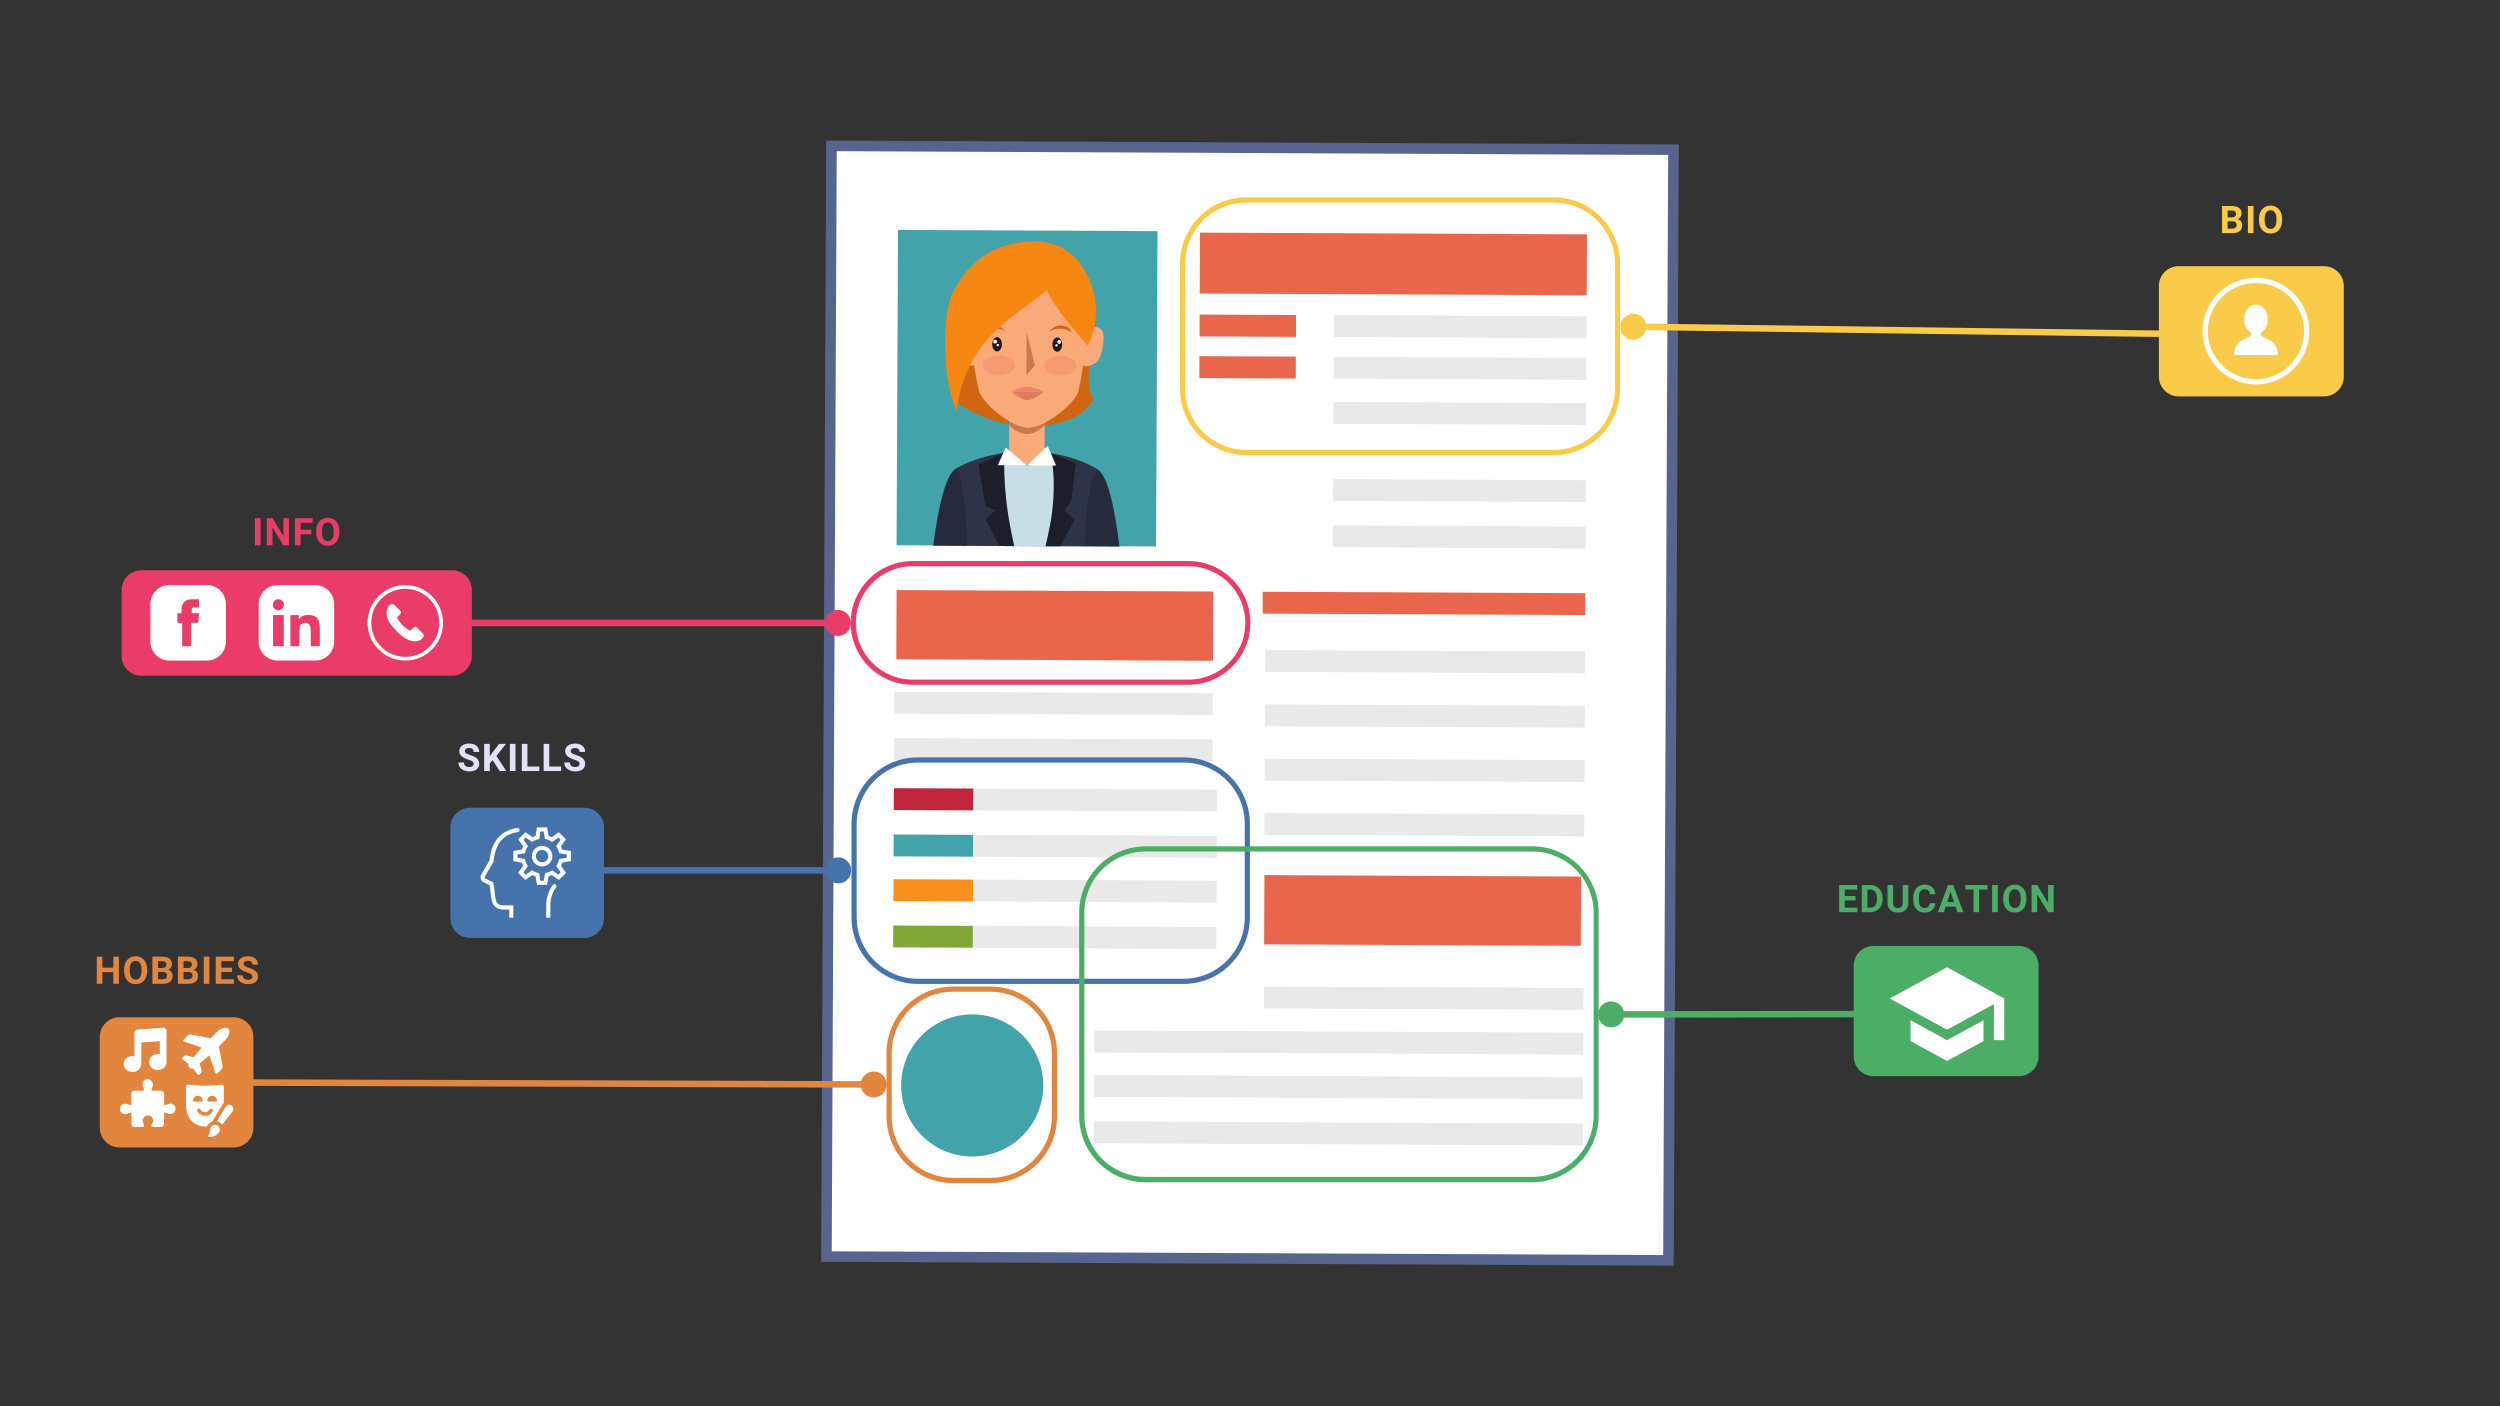 <svg xmlns="http://www.w3.org/2000/svg" xmlns:xlink="http://www.w3.org/1999/xlink" width="1920" zoomAndPan="magnify" viewBox="0 0 1440 810" height="1080" preserveAspectRatio="xMidYMid meet" version="1.0"><rect x="0" y="0" width="1440" height="810" fill="#333333" stroke="none"/><defs><g/><clipPath id="266f9a975a"><path d="M 472.949 81 L 967 81 L 967 729 L 472.949 729 Z M 472.949 81 " clip-rule="nonzero"/></clipPath><clipPath id="fcbb5340eb"><path d="M 70.043 328.461 L 271.793 328.461 L 271.793 389.211 L 70.043 389.211 Z M 70.043 328.461 " clip-rule="nonzero"/></clipPath><clipPath id="87944721fe"><path d="M 148.996 337 L 192.496 337 L 192.496 380.496 L 148.996 380.496 Z M 148.996 337 " clip-rule="nonzero"/></clipPath><clipPath id="58184a9034"><path d="M 86.629 336.996 L 130.129 336.996 L 130.129 380.496 L 86.629 380.496 Z M 86.629 336.996 " clip-rule="nonzero"/></clipPath><clipPath id="5138adf2eb"><path d="M 211.688 336.996 L 255.188 336.996 L 255.188 380.496 L 211.688 380.496 Z M 211.688 336.996 " clip-rule="nonzero"/></clipPath><clipPath id="c9aaf4b2f1"><path d="M 259.41 465.266 L 347.91 465.266 L 347.91 540.266 L 259.41 540.266 Z M 259.41 465.266 " clip-rule="nonzero"/></clipPath><clipPath id="f45c576a84"><path d="M 276.301 476.344 L 328.801 476.344 L 328.801 528.844 L 276.301 528.844 Z M 276.301 476.344 " clip-rule="nonzero"/></clipPath><clipPath id="2db2b297ee"><path d="M 489.984 323.168 L 720.227 323.168 L 720.227 394.418 L 489.984 394.418 Z M 489.984 323.168 " clip-rule="nonzero"/></clipPath><clipPath id="9f1e45f5a7"><path d="M 525.664 323.168 L 684.543 323.168 C 704.25 323.168 720.223 339.117 720.223 358.793 C 720.223 378.469 704.25 394.418 684.543 394.418 L 525.664 394.418 C 505.957 394.418 489.984 378.469 489.984 358.793 C 489.984 339.117 505.957 323.168 525.664 323.168 " clip-rule="nonzero"/></clipPath><clipPath id="776b853a91"><path d="M 490.461 436.238 L 719.957 436.238 L 719.957 566.738 L 490.461 566.738 Z M 490.461 436.238 " clip-rule="nonzero"/></clipPath><clipPath id="a3da57dfda"><path d="M 528.703 436.238 L 681.711 436.238 C 702.828 436.238 719.949 453.402 719.949 474.578 L 719.949 528.398 C 719.949 549.574 702.828 566.738 681.711 566.738 L 528.703 566.738 C 507.582 566.738 490.461 549.574 490.461 528.398 L 490.461 474.578 C 490.461 453.402 507.582 436.238 528.703 436.238 " clip-rule="nonzero"/></clipPath><clipPath id="35487b47fe"><path d="M 510.629 568.242 L 608.875 568.242 L 608.875 681.492 L 510.629 681.492 Z M 510.629 568.242 " clip-rule="nonzero"/></clipPath><clipPath id="b4ffac75bc"><path d="M 548.945 568.242 L 570.559 568.242 C 591.719 568.242 608.875 585.422 608.875 606.613 L 608.875 643.125 C 608.875 664.316 591.719 681.492 570.559 681.492 L 548.945 681.492 C 527.781 681.492 510.629 664.316 510.629 643.125 L 510.629 606.613 C 510.629 585.422 527.781 568.242 548.945 568.242 " clip-rule="nonzero"/></clipPath><clipPath id="ca6808a602"><path d="M 57.469 585.93 L 145.969 585.93 L 145.969 660.93 L 57.469 660.93 Z M 57.469 585.93 " clip-rule="nonzero"/></clipPath><clipPath id="dad687a333"><path d="M 71 591.902 L 96 591.902 L 96 618 L 71 618 Z M 71 591.902 " clip-rule="nonzero"/></clipPath><clipPath id="83ee051055"><path d="M 104 591.902 L 133 591.902 L 133 620 L 104 620 Z M 104 591.902 " clip-rule="nonzero"/></clipPath><clipPath id="7892615ff1"><path d="M 119.578 647 L 127 647 L 127 654.891 L 119.578 654.891 Z M 119.578 647 " clip-rule="nonzero"/></clipPath><clipPath id="d827281cfd"><path d="M 124 636 L 134.965 636 L 134.965 648 L 124 648 Z M 124 636 " clip-rule="nonzero"/></clipPath><clipPath id="c66bde1c74"><path d="M 679.676 113.668 L 933.168 113.668 L 933.168 262.168 L 679.676 262.168 Z M 679.676 113.668 " clip-rule="nonzero"/></clipPath><clipPath id="d7d97a0965"><path d="M 717.91 113.668 L 894.926 113.668 C 905.066 113.668 914.793 117.688 921.965 124.844 C 929.133 132 933.164 141.703 933.164 151.824 L 933.164 224.008 C 933.164 234.129 929.133 243.836 921.965 250.992 C 914.793 258.145 905.066 262.168 894.926 262.168 L 717.91 262.168 C 707.77 262.168 698.043 258.145 690.875 250.992 C 683.703 243.836 679.676 234.129 679.676 224.008 L 679.676 151.824 C 679.676 141.703 683.703 132 690.875 124.844 C 698.043 117.688 707.77 113.668 717.91 113.668 " clip-rule="nonzero"/></clipPath><clipPath id="ebd2b6da93"><path d="M 1243.527 153.316 L 1350.027 153.316 L 1350.027 228.316 L 1243.527 228.316 Z M 1243.527 153.316 " clip-rule="nonzero"/></clipPath><clipPath id="ce2cf8c130"><path d="M 621.586 487.488 L 920.828 487.488 L 920.828 680.988 L 621.586 680.988 Z M 621.586 487.488 " clip-rule="nonzero"/></clipPath><clipPath id="a9ef79becb"><path d="M 659.871 487.488 L 882.535 487.488 C 892.688 487.488 902.426 491.516 909.605 498.684 C 916.785 505.852 920.82 515.57 920.82 525.707 L 920.82 642.77 C 920.82 652.906 916.785 662.625 909.605 669.793 C 902.426 676.961 892.688 680.988 882.535 680.988 L 659.871 680.988 C 649.719 680.988 639.98 676.961 632.801 669.793 C 625.621 662.625 621.586 652.906 621.586 642.77 L 621.586 525.707 C 621.586 515.57 625.621 505.852 632.801 498.684 C 639.98 491.516 649.719 487.488 659.871 487.488 " clip-rule="nonzero"/></clipPath><clipPath id="76fc4e3f46"><path d="M 1067.723 544.863 L 1174.223 544.863 L 1174.223 619.863 L 1067.723 619.863 Z M 1067.723 544.863 " clip-rule="nonzero"/></clipPath><clipPath id="356889cf17"><path d="M 1088.484 557.129 L 1154.484 557.129 L 1154.484 611.129 L 1088.484 611.129 Z M 1088.484 557.129 " clip-rule="nonzero"/></clipPath><clipPath id="95e1654069"><path d="M 1268.699 159.992 L 1330.199 159.992 L 1330.199 221.492 L 1268.699 221.492 Z M 1268.699 159.992 " clip-rule="nonzero"/></clipPath></defs><path fill="#ffffff" d="M 476.023 723.781 L 478.926 84.012 L 963.93 86.219 L 961.027 725.984 L 476.023 723.781 " fill-opacity="1" fill-rule="nonzero"/><g clip-path="url(#266f9a975a)"><path fill="#57648d" d="M 475.895 80.961 L 472.961 726.809 L 964.059 729.047 L 966.984 83.18 Z M 481.957 87.074 L 960.867 89.246 L 957.996 722.926 L 479.078 720.75 L 481.957 87.074 " fill-opacity="1" fill-rule="nonzero"/></g><path fill="#42a3ab" d="M 516.422 314.07 L 665.895 314.754 L 666.711 133.141 L 517.254 132.457 L 516.422 314.07 " fill-opacity="1" fill-rule="nonzero"/><path fill="#e9654c" d="M 691.039 169.07 L 913.934 170.078 L 914.098 134.996 L 691.199 133.988 L 691.039 169.07 " fill-opacity="1" fill-rule="nonzero"/><path fill="#e9e9e9" d="M 768.27 194.137 L 913.828 194.797 L 913.883 182.211 L 768.332 181.551 L 768.27 194.137 " fill-opacity="1" fill-rule="nonzero"/><path fill="#e9e9e9" d="M 728.719 387.027 L 912.949 387.852 L 912.996 375.273 L 728.781 374.441 L 728.719 387.027 " fill-opacity="1" fill-rule="nonzero"/><path fill="#e9e9e9" d="M 728.574 418.309 L 912.805 419.148 L 912.863 406.559 L 728.641 405.727 L 728.574 418.309 " fill-opacity="1" fill-rule="nonzero"/><path fill="#e9e9e9" d="M 728.441 449.602 L 912.664 450.434 L 912.727 437.848 L 728.496 437.008 L 728.441 449.602 " fill-opacity="1" fill-rule="nonzero"/><path fill="#e9e9e9" d="M 728.297 480.887 L 912.52 481.727 L 912.574 469.133 L 728.344 468.301 L 728.297 480.887 " fill-opacity="1" fill-rule="nonzero"/><path fill="#e9e9e9" d="M 768.168 218.117 L 913.711 218.777 L 913.773 206.184 L 768.223 205.523 L 768.168 218.117 " fill-opacity="1" fill-rule="nonzero"/><path fill="#e9e9e9" d="M 768.047 244.105 L 913.598 244.77 L 913.656 232.176 L 768.102 231.512 L 768.047 244.105 " fill-opacity="1" fill-rule="nonzero"/><path fill="#e9e9e9" d="M 767.84 288.535 L 913.402 289.203 L 913.449 276.609 L 767.906 275.949 L 767.84 288.535 " fill-opacity="1" fill-rule="nonzero"/><path fill="#e9e9e9" d="M 767.73 315.211 L 913.273 315.871 L 913.328 303.285 L 767.785 302.629 L 767.73 315.211 " fill-opacity="1" fill-rule="nonzero"/><path fill="#e9654c" d="M 727.297 353.434 L 913.098 354.273 L 913.156 341.684 L 727.348 340.852 L 727.297 353.434 " fill-opacity="1" fill-rule="nonzero"/><path fill="#e9e9e9" d="M 515.074 411.047 L 698.52 411.879 L 698.574 399.293 L 515.137 398.461 L 515.074 411.047 " fill-opacity="1" fill-rule="nonzero"/><path fill="#e9e9e9" d="M 514.957 437.715 L 698.391 438.547 L 698.457 425.961 L 515.012 425.129 L 514.957 437.715 " fill-opacity="1" fill-rule="nonzero"/><path fill="#c0253b" d="M 514.82 466.578 L 560.727 466.785 L 560.781 454.199 L 514.875 453.988 L 514.82 466.578 " fill-opacity="1" fill-rule="nonzero"/><path fill="#42a3ab" d="M 514.703 493.258 L 560.605 493.453 L 560.66 480.871 L 514.758 480.664 L 514.703 493.258 " fill-opacity="1" fill-rule="nonzero"/><path fill="#e9e9e9" d="M 701.004 467.422 L 560.727 466.785 L 560.781 454.199 L 701.059 454.836 L 701.004 467.422 " fill-opacity="1" fill-rule="nonzero"/><path fill="#e9e9e9" d="M 700.875 494.09 L 560.605 493.453 L 560.66 480.871 L 700.938 481.504 L 700.875 494.09 " fill-opacity="1" fill-rule="nonzero"/><path fill="#f7911c" d="M 514.59 519.02 L 560.488 519.227 L 560.543 506.641 L 514.637 506.426 L 514.59 519.02 " fill-opacity="1" fill-rule="nonzero"/><path fill="#82a738" d="M 514.465 545.688 L 560.367 545.902 L 560.422 533.309 L 514.52 533.105 L 514.465 545.688 " fill-opacity="1" fill-rule="nonzero"/><path fill="#e9e9e9" d="M 700.766 519.859 L 560.488 519.227 L 560.543 506.641 L 700.82 507.277 L 700.766 519.859 " fill-opacity="1" fill-rule="nonzero"/><path fill="#e9e9e9" d="M 700.637 546.539 L 560.367 545.902 L 560.422 533.309 L 700.691 533.945 L 700.637 546.539 " fill-opacity="1" fill-rule="nonzero"/><path fill="#e9654c" d="M 516.266 379.762 L 698.664 380.594 L 698.836 340.715 L 516.445 339.883 L 516.266 379.762 " fill-opacity="1" fill-rule="nonzero"/><path fill="#e9654c" d="M 728.133 543.953 L 910.531 544.777 L 910.711 504.898 L 728.32 504.074 L 728.133 543.953 " fill-opacity="1" fill-rule="nonzero"/><path fill="#e9e9e9" d="M 630.117 631.832 L 911.832 633.117 L 911.887 620.523 L 630.172 619.246 L 630.117 631.832 " fill-opacity="1" fill-rule="nonzero"/><path fill="#e9e9e9" d="M 630.23 606.125 L 911.949 607.406 L 912.004 594.816 L 630.293 593.531 L 630.23 606.125 " fill-opacity="1" fill-rule="nonzero"/><path fill="#e9e9e9" d="M 727.965 580.859 L 912.066 581.691 L 912.133 569.105 L 728.027 568.266 L 727.965 580.859 " fill-opacity="1" fill-rule="nonzero"/><path fill="#e9e9e9" d="M 630 658.508 L 911.711 659.785 L 911.766 647.191 L 630.047 645.914 L 630 658.508 " fill-opacity="1" fill-rule="nonzero"/><path fill="#e9654c" d="M 690.922 193.781 L 746.473 194.035 L 746.527 181.449 L 690.984 181.195 L 690.922 193.781 " fill-opacity="1" fill-rule="nonzero"/><path fill="#e9654c" d="M 690.816 217.762 L 746.359 218.016 L 746.414 205.422 L 690.871 205.168 L 690.816 217.762 " fill-opacity="1" fill-rule="nonzero"/><path fill="#42a3ab" d="M 600.949 625.418 C 600.848 648.016 582.438 666.25 559.82 666.152 C 537.215 666.051 518.961 647.645 519.062 625.043 C 519.168 602.438 537.578 584.188 560.195 584.293 C 582.809 584.387 601.062 602.801 600.949 625.418 " fill-opacity="1" fill-rule="nonzero"/><path fill="#d26512" d="M 629.895 229.82 C 619.766 250.129 574.074 251.48 548.391 229.441 C 560.352 213.883 547.527 179.594 552.793 169.387 C 566.707 142.434 608.051 139.547 617.195 153.543 C 623.723 154.066 628.477 164.621 630.641 171.879 C 635.102 186.832 621.312 216.469 629.895 229.82 " fill-opacity="1" fill-rule="nonzero"/><path fill="#2e3448" d="M 625.043 314.727 C 628.301 292.191 631.734 270.059 631.734 270.059 C 631.734 270.059 616.465 260.051 591.711 259.941 C 566.953 259.828 551.023 269.688 551.023 269.688 C 551.023 269.688 553.91 291.82 556.586 314.41 L 625.043 314.727 " fill-opacity="1" fill-rule="nonzero"/><path fill="#c8dee7" d="M 603.34 314.625 C 609.828 290.605 615.047 262.09 603.781 260.727 C 599.871 260.25 595.785 268.051 591.676 268.035 C 586.879 268.004 584.672 259.98 579.984 260.559 C 568.793 261.945 574.766 290.477 581.891 314.531 L 603.34 314.625 " fill-opacity="1" fill-rule="nonzero"/><path fill="#f9aa78" d="M 581.246 259.883 L 591.676 268.035 L 601.656 259.98 L 601.77 235.145 L 581.367 235.047 L 581.246 259.883 " fill-opacity="1" fill-rule="nonzero"/><path fill="#3a7574" d="M 581.316 244.891 C 581.316 244.891 581.309 244.883 581.309 244.883 L 581.316 244.359 L 581.316 244.891 " fill-opacity="1" fill-rule="nonzero"/><path fill="#ae4910" d="M 601.719 244.977 L 601.727 243.5 L 601.719 244.977 M 581.316 244.359 L 581.324 242.605 L 581.316 244.359 " fill-opacity="1" fill-rule="nonzero"/><path fill="#cc784f" d="M 591.543 249.996 C 591.527 249.996 591.512 249.996 591.496 249.996 C 586.062 249.973 581.484 245.07 581.316 244.891 L 581.316 244.359 L 581.324 242.605 C 585.164 244.809 589.02 246.262 592.199 246.277 C 592.219 246.277 592.234 246.277 592.25 246.277 C 595.016 246.277 598.332 245.207 601.727 243.5 L 601.719 244.977 C 601.625 245.078 597 249.996 591.543 249.996 " fill-opacity="1" fill-rule="nonzero"/><path fill="#f9aa78" d="M 621.297 224.922 C 619.781 232.051 602.25 246.324 592.199 246.277 C 582.145 246.23 565.324 231.812 563.73 224.66 C 560.781 211.441 555.34 178.984 559.605 168.715 C 563.883 158.445 572.418 147.031 591.266 147.121 C 610.531 147.199 620.328 154.082 624.082 169.008 C 627.832 183.922 624.438 210.109 621.297 224.922 " fill-opacity="1" fill-rule="nonzero"/><path fill="#f9aa78" d="M 631.816 208.41 C 629.34 210.934 623.906 212.168 622.797 209.594 C 621.773 207.238 617.094 205.914 617.109 202.258 C 617.117 199.164 623.773 195.066 623.773 195.066 C 623.773 195.066 625.914 188.039 631.195 188.371 C 636.105 188.68 635.902 193.797 635.512 197.262 C 635.117 200.727 634.242 205.953 631.816 208.41 " fill-opacity="1" fill-rule="nonzero"/><path fill="#f9aa78" d="M 552.809 208.055 C 555.27 210.602 560.688 211.883 561.82 209.316 C 562.867 206.969 567.562 205.691 567.578 202.027 C 567.594 198.941 560.988 194.789 560.988 194.789 C 560.988 194.789 558.895 187.73 553.609 188.023 C 548.707 188.285 549.516 193.559 549.883 197.023 C 550.238 200.48 550.414 205.57 552.809 208.055 " fill-opacity="1" fill-rule="nonzero"/><path fill="#df7b60" d="M 591.727 230.465 C 591.719 230.465 591.711 230.465 591.703 230.465 C 587.688 230.449 582.594 225.508 582.594 225.508 L 601.148 225.586 C 601.148 225.586 595.738 230.465 591.727 230.465 " fill-opacity="1" fill-rule="nonzero"/><path fill="#f08568" d="M 601.148 225.586 L 582.594 225.508 C 582.594 225.508 587.703 222.699 591.711 222.699 C 591.727 222.699 591.734 222.699 591.742 222.699 C 595.754 222.715 601.148 225.586 601.148 225.586 " fill-opacity="1" fill-rule="nonzero"/><path fill="#cc784f" d="M 591.227 216.047 L 591.336 191.211 L 596.121 210.52 L 591.227 216.047 " fill-opacity="1" fill-rule="nonzero"/><path fill="#d26512" d="M 579.629 191.156 C 579.629 191.156 576.328 187.348 572.727 187.332 C 568.102 187.309 566.578 189.785 566.578 189.785 L 566.191 191.102 C 566.191 191.102 569.215 189.141 572.078 189.164 C 577.75 189.203 579.629 191.156 579.629 191.156 " fill-opacity="1" fill-rule="nonzero"/><path fill="#281619" d="M 571.52 198.293 C 571.504 200.566 572.75 202.426 574.289 202.434 C 575.836 202.441 577.098 200.602 577.113 198.316 C 577.121 196.031 575.875 194.184 574.336 194.184 C 572.789 194.176 571.527 196.008 571.52 198.293 " fill-opacity="1" fill-rule="nonzero"/><path fill="#ffffff" d="M 572.043 196.754 C 572.035 197.379 572.543 197.895 573.18 197.902 C 573.805 197.902 574.32 197.395 574.328 196.762 C 574.328 196.145 573.82 195.629 573.188 195.629 C 572.559 195.621 572.043 196.129 572.043 196.754 " fill-opacity="1" fill-rule="nonzero"/><path fill="#ffffff" d="M 574.035 198.738 C 574.035 199.125 574.352 199.449 574.742 199.449 C 575.129 199.449 575.449 199.133 575.457 198.746 C 575.457 198.355 575.129 198.039 574.742 198.039 C 574.359 198.039 574.043 198.348 574.035 198.738 " fill-opacity="1" fill-rule="nonzero"/><path fill="#d26512" d="M 603.734 191.266 C 603.734 191.266 607.059 187.484 610.66 187.5 C 615.285 187.523 616.785 190.012 616.785 190.012 L 617.164 191.328 C 617.164 191.328 614.148 189.348 611.293 189.34 C 605.613 189.332 603.734 191.266 603.734 191.266 " fill-opacity="1" fill-rule="nonzero"/><path fill="#281619" d="M 611.762 198.477 C 611.754 200.758 610.492 202.598 608.953 202.59 C 607.414 202.582 606.164 200.734 606.18 198.449 C 606.188 196.168 607.445 194.328 608.984 194.336 C 610.531 194.344 611.777 196.199 611.762 198.477 " fill-opacity="1" fill-rule="nonzero"/><path fill="#ffffff" d="M 611.254 196.938 C 611.254 197.562 610.746 198.07 610.113 198.07 C 609.477 198.062 608.977 197.547 608.977 196.93 C 608.977 196.293 609.492 195.785 610.129 195.793 C 610.754 195.793 611.262 196.309 611.254 196.938 " fill-opacity="1" fill-rule="nonzero"/><path fill="#ffffff" d="M 609.238 198.895 C 609.238 199.285 608.922 199.602 608.535 199.602 C 608.145 199.602 607.828 199.285 607.828 198.887 C 607.836 198.5 608.145 198.188 608.543 198.188 C 608.93 198.188 609.238 198.516 609.238 198.895 " fill-opacity="1" fill-rule="nonzero"/><path fill="#1c1f2b" d="M 602.227 314.617 L 610.762 314.656 L 618.934 299.391 L 613.086 293.902 L 617.004 288.289 L 619.812 266.879 L 605.258 261.02 C 605.258 261.02 609.508 279.121 604.551 303.879 C 603.805 307.613 603.012 311.191 602.227 314.617 " fill-opacity="1" fill-rule="nonzero"/><path fill="#1c1f2b" d="M 573.527 293.715 L 567.633 299.16 L 575.668 314.5 L 584.207 314.539 C 583.445 311.113 582.691 307.52 581.977 303.777 C 577.242 278.98 578.582 260.605 578.582 260.605 L 563.535 267.473 L 567.668 291.707 L 573.527 293.715 " fill-opacity="1" fill-rule="nonzero"/><path fill="#ffffff" d="M 608.281 268.109 L 591.676 268.035 L 603.457 256.793 Z M 608.281 268.109 " fill-opacity="1" fill-rule="nonzero"/><path fill="#ffffff" d="M 574.742 267.957 L 591.676 268.035 L 579.285 257.816 Z M 574.742 267.957 " fill-opacity="1" fill-rule="nonzero"/><path fill="#262a3b" d="M 556.848 314.41 C 557.543 302.938 555.285 276.91 551.039 269.688 C 544.891 272.406 540.555 291.336 537.523 314.324 L 556.848 314.41 " fill-opacity="1" fill-rule="nonzero"/><path fill="#262a3b" d="M 644.801 314.816 C 641.977 291.793 637.805 272.836 631.672 270.059 C 627.375 277.242 624.223 303.223 624.754 314.719 L 644.801 314.816 " fill-opacity="1" fill-rule="nonzero"/><path fill="#f69b71" d="M 610.707 216.324 C 610.684 216.324 610.668 216.324 610.645 216.324 C 605.52 216.301 601.379 213.715 601.395 210.543 C 601.41 207.379 605.535 204.836 610.621 204.836 C 610.645 204.836 610.668 204.836 610.691 204.836 C 615.816 204.859 619.965 207.453 619.941 210.625 C 619.934 213.789 615.801 216.324 610.707 216.324 " fill-opacity="1" fill-rule="nonzero"/><path fill="#f69b71" d="M 575.449 216.168 C 575.426 216.168 575.398 216.168 575.375 216.168 C 570.254 216.145 566.102 213.559 566.129 210.387 C 566.137 207.23 570.27 204.676 575.352 204.676 C 575.375 204.676 575.398 204.676 575.426 204.676 C 580.547 204.699 584.688 207.301 584.672 210.465 C 584.664 213.621 580.531 216.168 575.449 216.168 " fill-opacity="1" fill-rule="nonzero"/><path fill="#f68712" d="M 626.453 198.973 C 632.008 189.496 632.227 176.738 630.199 169.031 C 626.285 154.113 616.332 139.176 596.238 139.078 C 576.574 138.992 559.812 146.945 548.66 168.895 C 542.996 180.047 541.98 216.125 551.176 237.395 C 551.176 237.395 551.676 211.844 572.91 191.133 C 582.77 181.512 597.871 171.727 602.949 167.062 C 606.852 177.332 626.453 198.973 626.453 198.973 " fill-opacity="1" fill-rule="nonzero"/><path stroke-linecap="butt" transform="matrix(3.752, -0, 0, 3.75, 255.363, 358.833)" fill="none" stroke-linejoin="miter" d="M 3.75 -0 L 58.814 0 " stroke="#e93c68" stroke-width="1" stroke-opacity="1" stroke-miterlimit="4"/><path stroke-linecap="butt" transform="matrix(3.752, -0, 0, 3.75, 255.363, 358.833)" fill-opacity="1" fill="#e93c68" fill-rule="nonzero" stroke-linejoin="miter" d="M 3.5 -0 C 3.5 0.099 3.491 0.196 3.471 0.293 C 3.452 0.39 3.424 0.483 3.386 0.574 C 3.348 0.665 3.302 0.751 3.247 0.833 C 3.193 0.916 3.13 0.991 3.061 1.06 C 2.991 1.13 2.915 1.193 2.834 1.247 C 2.751 1.302 2.665 1.348 2.574 1.386 C 2.483 1.424 2.389 1.452 2.292 1.471 C 2.197 1.49 2.099 1.5 2 1.5 C 1.902 1.5 1.804 1.49 1.707 1.472 C 1.61 1.452 1.517 1.424 1.426 1.386 C 1.335 1.348 1.248 1.302 1.167 1.248 C 1.085 1.192 1.009 1.13 0.939 1.06 C 0.869 0.991 0.808 0.915 0.753 0.833 C 0.699 0.752 0.652 0.665 0.614 0.574 C 0.577 0.483 0.548 0.389 0.529 0.292 C 0.509 0.196 0.5 0.099 0.5 -0 C 0.5 -0.098 0.509 -0.196 0.529 -0.293 C 0.548 -0.389 0.577 -0.483 0.614 -0.574 C 0.652 -0.665 0.698 -0.751 0.753 -0.834 C 0.808 -0.915 0.869 -0.991 0.939 -1.061 C 1.009 -1.13 1.085 -1.193 1.166 -1.247 C 1.248 -1.302 1.335 -1.348 1.426 -1.386 C 1.517 -1.423 1.611 -1.452 1.708 -1.471 C 1.804 -1.491 1.901 -1.5 2 -1.5 C 2.099 -1.5 2.196 -1.491 2.293 -1.471 C 2.389 -1.452 2.483 -1.423 2.574 -1.386 C 2.665 -1.348 2.752 -1.302 2.833 -1.247 C 2.915 -1.193 2.991 -1.13 3.061 -1.061 C 3.131 -0.991 3.192 -0.916 3.247 -0.833 C 3.302 -0.751 3.348 -0.665 3.386 -0.574 C 3.423 -0.483 3.452 -0.39 3.471 -0.293 C 3.491 -0.196 3.5 -0.099 3.5 -0 Z M 3.5 -0 " stroke="#e93c68" stroke-width="1" stroke-opacity="1" stroke-miterlimit="4"/><path stroke-linecap="butt" transform="matrix(3.752, -0, 0, 3.75, 490.119, 358.814)" fill-opacity="1" fill="#e93c68" fill-rule="nonzero" stroke-linejoin="miter" d="M -0.5 -0 C -0.5 0.099 -0.509 0.196 -0.529 0.292 C -0.548 0.389 -0.576 0.483 -0.615 0.574 C -0.652 0.665 -0.698 0.752 -0.753 0.833 C -0.807 0.915 -0.87 0.991 -0.939 1.061 C -1.009 1.131 -1.085 1.192 -1.166 1.247 C -1.249 1.302 -1.335 1.348 -1.426 1.386 C -1.517 1.423 -1.611 1.452 -1.708 1.471 C -1.804 1.49 -1.901 1.499 -2 1.501 C -2.098 1.501 -2.196 1.49 -2.293 1.471 C -2.39 1.452 -2.483 1.423 -2.574 1.386 C -2.665 1.348 -2.752 1.302 -2.833 1.247 C -2.915 1.192 -2.991 1.131 -3.061 1.061 C -3.13 0.991 -3.192 0.915 -3.247 0.834 C -3.302 0.751 -3.348 0.665 -3.386 0.574 C -3.423 0.483 -3.451 0.389 -3.471 0.293 C -3.49 0.196 -3.5 0.098 -3.5 0 C -3.5 -0.099 -3.49 -0.196 -3.471 -0.292 C -3.452 -0.389 -3.423 -0.483 -3.386 -0.574 C -3.348 -0.665 -3.301 -0.752 -3.247 -0.833 C -3.192 -0.915 -3.131 -0.991 -3.061 -1.061 C -2.991 -1.131 -2.915 -1.192 -2.833 -1.247 C -2.752 -1.302 -2.665 -1.348 -2.574 -1.386 C -2.483 -1.423 -2.389 -1.452 -2.293 -1.471 C -2.196 -1.49 -2.099 -1.499 -2 -1.499 C -1.901 -1.501 -1.804 -1.49 -1.708 -1.471 C -1.611 -1.452 -1.517 -1.423 -1.425 -1.386 C -1.335 -1.348 -1.248 -1.302 -1.166 -1.247 C -1.085 -1.192 -1.009 -1.131 -0.939 -1.061 C -0.87 -0.991 -0.807 -0.915 -0.753 -0.834 C -0.698 -0.751 -0.652 -0.665 -0.615 -0.574 C -0.576 -0.483 -0.548 -0.389 -0.529 -0.293 C -0.509 -0.196 -0.5 -0.098 -0.5 -0 Z M -0.5 -0 " stroke="#e93c68" stroke-width="1" stroke-opacity="1" stroke-miterlimit="4"/><g clip-path="url(#fcbb5340eb)"><path fill="#e93c68" d="M 70.051 377.887 L 70.051 339.785 C 70.051 333.543 75.129 328.461 81.363 328.461 L 260.469 328.461 C 266.703 328.461 271.781 333.543 271.781 339.785 L 271.781 377.887 C 271.781 384.125 266.703 389.211 260.469 389.211 L 81.363 389.211 C 75.129 389.211 70.051 384.125 70.051 377.887 " fill-opacity="1" fill-rule="nonzero"/></g><g clip-path="url(#87944721fe)"><path fill="#ffffff" d="M 181.559 337.016 L 159.895 337.016 C 153.895 337.016 148.996 341.914 148.996 347.914 L 148.996 369.613 C 148.996 375.582 153.895 380.48 159.895 380.48 L 181.594 380.48 C 187.598 380.48 192.496 375.582 192.496 369.578 L 192.496 347.914 C 192.461 341.914 187.562 337.016 181.559 337.016 Z M 163.484 372.199 L 157.273 372.199 L 157.273 354.262 L 163.484 354.262 Z M 160.344 351.504 C 158.586 351.504 157.172 350.09 157.172 348.328 C 157.172 346.57 158.586 345.156 160.344 345.156 C 162.105 345.156 163.52 346.57 163.52 348.328 C 163.484 350.09 162.07 351.504 160.344 351.504 Z M 184.184 372.199 L 179.008 372.199 L 179.008 363.508 C 179.008 361.402 178.73 358.711 175.867 358.711 C 172.938 358.711 172.453 360.988 172.453 363.371 L 172.453 372.199 L 167.277 372.199 L 167.277 354.262 L 172.109 354.262 L 172.109 356.676 L 172.246 356.676 C 173.004 355.297 174.766 354.227 177.523 354.227 C 183.215 354.227 184.215 357.504 184.215 362.371 L 184.215 372.199 Z M 184.184 372.199 " fill-opacity="1" fill-rule="nonzero"/></g><g clip-path="url(#58184a9034)"><path fill="#ffffff" d="M 119.219 336.996 L 97.504 336.996 C 91.531 336.996 86.629 341.898 86.629 347.906 L 86.629 369.621 C 86.629 375.594 91.531 380.496 97.504 380.496 L 119.219 380.496 C 125.227 380.496 130.129 375.594 130.129 369.586 L 130.129 347.906 C 130.129 341.898 125.227 336.996 119.219 336.996 Z M 114.215 358.746 L 110.105 358.746 L 110.105 372.211 L 104.926 372.211 L 104.926 358.746 L 102.164 358.746 L 102.164 353.223 L 104.582 353.223 L 104.582 350.875 C 104.582 348.668 105.688 345.18 110.348 345.18 L 114.594 345.18 L 114.594 349.77 L 111.59 349.77 C 111.105 349.77 110.449 350.082 110.449 351.152 L 110.449 353.223 L 114.695 353.223 Z M 114.215 358.746 " fill-opacity="1" fill-rule="nonzero"/></g><path fill="#ffffff" d="M 232.949 361.102 C 231.102 359.582 229.867 357.707 229.219 356.641 L 228.738 355.727 C 228.906 355.547 230.195 354.164 230.754 353.418 C 231.457 352.477 230.438 351.625 230.438 351.625 C 230.438 351.625 227.574 348.758 226.918 348.191 C 226.266 347.621 225.516 347.938 225.516 347.938 C 224.141 348.824 222.719 349.598 222.633 353.305 C 222.633 356.777 225.266 360.355 228.117 363.129 C 230.973 366.258 234.891 369.398 238.68 369.395 C 242.387 369.309 243.156 367.887 244.043 366.512 C 244.043 366.512 244.359 365.762 243.793 365.109 C 243.223 364.457 240.355 361.59 240.355 361.59 C 240.355 361.59 239.508 360.57 238.566 361.273 C 237.863 361.797 236.605 362.965 236.301 363.246 C 236.301 363.246 234.195 362.125 232.949 361.102 Z M 232.949 361.102 " fill-opacity="1" fill-rule="nonzero"/><g clip-path="url(#5138adf2eb)"><path fill="#ffffff" d="M 233.441 380.484 C 221.453 380.484 211.699 370.73 211.699 358.738 C 211.699 346.75 221.453 336.996 233.441 336.996 C 245.434 336.996 255.188 346.75 255.188 358.738 C 255.188 370.73 245.434 380.484 233.441 380.484 Z M 233.441 339.141 C 222.637 339.141 213.844 347.934 213.844 358.738 C 213.844 369.547 222.637 378.34 233.441 378.34 C 244.25 378.34 253.043 369.547 253.043 358.738 C 253.043 347.934 244.25 339.141 233.441 339.141 Z M 233.441 339.141 " fill-opacity="1" fill-rule="nonzero"/></g><path stroke-linecap="butt" transform="matrix(3.746, 0, 0, 3.75, 328.301, 501.335)" fill="none" stroke-linejoin="miter" d="M 3.75 0 L 39.491 0 " stroke="#4773ad" stroke-width="1" stroke-opacity="1" stroke-miterlimit="4"/><path stroke-linecap="butt" transform="matrix(3.746, 0, 0, 3.75, 328.301, 501.335)" fill-opacity="1" fill="#4773ad" fill-rule="nonzero" stroke-linejoin="miter" d="M 3.5 0 C 3.5 0.098 3.491 0.196 3.471 0.293 C 3.452 0.389 3.423 0.484 3.386 0.574 C 3.348 0.665 3.302 0.751 3.247 0.834 C 3.193 0.915 3.13 0.991 3.06 1.061 C 2.991 1.13 2.915 1.193 2.833 1.247 C 2.752 1.302 2.665 1.348 2.574 1.386 C 2.483 1.423 2.389 1.452 2.293 1.471 C 2.196 1.491 2.099 1.5 2 1.5 C 1.902 1.5 1.804 1.491 1.707 1.471 C 1.611 1.452 1.517 1.423 1.426 1.386 C 1.335 1.348 1.248 1.302 1.167 1.247 C 1.084 1.193 1.009 1.13 0.939 1.061 C 0.87 0.991 0.807 0.915 0.753 0.834 C 0.698 0.751 0.652 0.665 0.614 0.574 C 0.577 0.484 0.549 0.389 0.529 0.293 C 0.51 0.196 0.5 0.098 0.5 0 C 0.5 -0.099 0.51 -0.196 0.529 -0.292 C 0.549 -0.389 0.577 -0.483 0.614 -0.574 C 0.652 -0.665 0.698 -0.752 0.753 -0.833 C 0.807 -0.915 0.87 -0.991 0.939 -1.06 C 1.009 -1.13 1.084 -1.192 1.167 -1.248 C 1.248 -1.302 1.335 -1.348 1.426 -1.386 C 1.517 -1.424 1.611 -1.452 1.707 -1.472 C 1.804 -1.49 1.902 -1.5 2 -1.5 C 2.099 -1.5 2.196 -1.49 2.293 -1.472 C 2.389 -1.452 2.483 -1.424 2.574 -1.386 C 2.665 -1.348 2.752 -1.302 2.833 -1.248 C 2.915 -1.192 2.991 -1.13 3.06 -1.06 C 3.13 -0.991 3.193 -0.915 3.247 -0.833 C 3.302 -0.752 3.348 -0.665 3.386 -0.574 C 3.423 -0.483 3.452 -0.389 3.471 -0.292 C 3.491 -0.196 3.5 -0.099 3.5 0 Z M 3.5 0 " stroke="#4773ad" stroke-width="1" stroke-opacity="1" stroke-miterlimit="4"/><path stroke-linecap="butt" transform="matrix(3.746, 0, 0, 3.75, 490.305, 501.335)" fill-opacity="1" fill="#4773ad" fill-rule="nonzero" stroke-linejoin="miter" d="M -0.5 0 C -0.5 0.098 -0.51 0.196 -0.529 0.293 C -0.548 0.389 -0.577 0.484 -0.614 0.574 C -0.652 0.665 -0.699 0.751 -0.753 0.834 C -0.808 0.915 -0.87 0.991 -0.939 1.061 C -1.009 1.13 -1.084 1.193 -1.167 1.247 C -1.249 1.302 -1.335 1.348 -1.426 1.386 C -1.517 1.423 -1.611 1.452 -1.708 1.471 C -1.804 1.491 -1.902 1.5 -2 1.5 C -2.099 1.5 -2.196 1.491 -2.293 1.471 C -2.39 1.452 -2.484 1.423 -2.574 1.386 C -2.665 1.348 -2.751 1.302 -2.834 1.247 C -2.915 1.193 -2.991 1.13 -3.061 1.061 C -3.13 0.991 -3.193 0.915 -3.247 0.834 C -3.302 0.751 -3.348 0.665 -3.385 0.574 C -3.424 0.484 -3.452 0.389 -3.471 0.293 C -3.491 0.196 -3.5 0.098 -3.5 0 C -3.5 -0.099 -3.491 -0.196 -3.471 -0.292 C -3.452 -0.389 -3.424 -0.483 -3.385 -0.574 C -3.348 -0.665 -3.302 -0.752 -3.247 -0.833 C -3.193 -0.915 -3.13 -0.991 -3.061 -1.06 C -2.991 -1.13 -2.915 -1.192 -2.834 -1.248 C -2.751 -1.302 -2.665 -1.348 -2.574 -1.386 C -2.484 -1.424 -2.39 -1.452 -2.293 -1.472 C -2.196 -1.49 -2.099 -1.5 -2 -1.5 C -1.902 -1.5 -1.804 -1.49 -1.708 -1.472 C -1.611 -1.452 -1.517 -1.424 -1.426 -1.386 C -1.335 -1.348 -1.249 -1.302 -1.167 -1.248 C -1.084 -1.192 -1.009 -1.13 -0.939 -1.06 C -0.87 -0.991 -0.808 -0.915 -0.753 -0.833 C -0.699 -0.752 -0.652 -0.665 -0.614 -0.574 C -0.577 -0.483 -0.548 -0.389 -0.529 -0.292 C -0.51 -0.196 -0.5 -0.099 -0.5 0 Z M -0.5 0 " stroke="#4773ad" stroke-width="1" stroke-opacity="1" stroke-miterlimit="4"/><g clip-path="url(#c9aaf4b2f1)"><path fill="#4773ad" d="M 259.41 528.914 L 259.41 476.617 C 259.41 470.359 264.512 465.266 270.773 465.266 L 336.547 465.266 C 342.809 465.266 347.91 470.359 347.91 476.617 L 347.91 528.914 C 347.91 535.168 342.809 540.266 336.547 540.266 L 270.773 540.266 C 264.512 540.266 259.41 535.168 259.41 528.914 " fill-opacity="1" fill-rule="nonzero"/></g><g clip-path="url(#f45c576a84)"><path fill="#ffffff" d="M 309.289 476.574 L 308.492 481.469 C 307.859 481.672 307.25 481.922 306.664 482.219 L 302.625 479.336 L 298.5 483.461 L 301.336 487.52 C 301.031 488.109 300.773 488.727 300.566 489.371 L 295.695 490.18 L 295.695 496.016 L 300.559 496.879 C 300.766 497.52 301.023 498.137 301.328 498.727 L 298.453 502.75 L 302.578 506.879 L 306.641 504.035 C 307.23 504.336 307.844 504.59 308.48 504.793 L 309.293 509.688 L 315.129 509.688 L 316 504.781 C 316.637 504.574 317.246 504.316 317.832 504.016 L 321.914 506.879 L 326.047 502.75 L 323.129 498.691 C 323.422 498.113 323.672 497.512 323.875 496.883 L 328.801 496.02 L 328.801 490.18 L 323.871 489.371 C 323.668 488.742 323.418 488.141 323.121 487.559 L 325.992 483.469 L 321.863 479.336 L 317.816 482.242 C 317.234 481.941 316.625 481.688 315.992 481.484 L 315.133 476.574 Z M 298.078 476.914 C 298.008 476.914 297.941 476.918 297.875 476.93 C 292.227 477.805 288.359 480.352 285.906 483.805 C 283.512 487.172 282.457 491.324 281.969 495.59 L 277.18 503.844 L 277.176 503.855 C 276.359 505.32 276.879 507.234 278.359 508.059 L 278.383 508.07 L 281.996 509.879 L 283.16 518.402 L 283.164 518.414 C 283.668 521.586 286.449 524.004 289.668 523.871 L 293.328 523.879 L 293.328 528.605 L 294.312 528.605 C 294.441 528.629 294.57 528.629 294.699 528.605 L 295.695 528.605 L 295.695 521.512 L 289.598 521.508 L 289.574 521.508 C 287.605 521.586 285.82 520.059 285.496 518.043 L 285.5 518.07 L 284.172 508.32 L 279.508 505.992 C 279.121 505.773 279.02 505.406 279.242 505.004 L 284.23 496.402 L 284.258 496.152 C 284.707 491.996 285.727 488.137 287.836 485.176 C 289.941 482.215 293.102 480.062 298.242 479.266 C 298.547 479.223 298.797 479.082 298.992 478.84 C 299.188 478.598 299.277 478.324 299.254 478.012 C 299.23 477.703 299.109 477.441 298.883 477.23 C 298.656 477.02 298.387 476.914 298.078 476.914 Z M 311.301 478.941 L 313.145 478.941 L 313.902 483.27 L 314.648 483.457 C 315.625 483.699 316.539 484.086 317.375 484.59 L 318.043 484.996 L 321.609 482.43 L 322.914 483.734 L 320.379 487.352 L 320.773 488.008 C 321.273 488.844 321.656 489.75 321.898 490.723 L 322.09 491.477 L 326.438 492.188 L 326.438 494.031 L 322.082 494.797 L 321.898 495.543 C 321.66 496.512 321.277 497.422 320.777 498.254 L 320.375 498.922 L 322.953 502.5 L 321.648 503.805 L 318.035 501.27 L 317.375 501.672 C 316.547 502.176 315.625 502.562 314.652 502.809 L 313.914 502.996 L 313.148 507.324 L 311.297 507.324 L 310.578 503.008 L 309.824 502.82 C 308.848 502.578 307.93 502.195 307.09 501.691 L 306.434 501.293 L 302.848 503.805 L 301.539 502.496 L 304.078 498.945 L 303.676 498.281 C 303.164 497.438 302.777 496.52 302.535 495.539 L 302.352 494.793 L 298.059 494.035 L 298.059 492.184 L 302.352 491.469 L 302.539 490.715 C 302.785 489.734 303.172 488.812 303.68 487.969 L 304.078 487.312 L 301.574 483.734 L 302.883 482.426 L 306.438 484.965 L 307.105 484.566 C 307.941 484.066 308.859 483.684 309.836 483.445 L 310.598 483.258 Z M 312.246 487.219 C 308.996 487.219 306.336 489.879 306.336 493.133 C 306.336 496.383 308.996 499.043 312.246 499.043 C 315.5 499.043 318.16 496.383 318.16 493.133 C 318.16 489.879 315.5 487.219 312.246 487.219 Z M 312.246 489.586 C 314.219 489.586 315.793 491.16 315.793 493.133 C 315.793 495.105 314.219 496.68 312.246 496.68 C 310.273 496.68 308.699 495.105 308.699 493.133 C 308.699 491.16 310.273 489.586 312.246 489.586 Z M 319.348 509.25 C 318.93 509.254 318.605 509.426 318.375 509.773 C 316.078 513.051 314.629 516.914 314.629 521.031 L 314.629 526.242 L 314.613 526.242 L 314.613 528.605 L 315.613 528.605 C 315.742 528.629 315.871 528.629 316 528.605 L 316.977 528.605 L 316.977 527.648 C 316.992 527.574 316.996 527.5 316.996 527.426 L 316.996 521.031 C 316.996 517.469 318.246 514.074 320.309 511.129 C 320.441 510.945 320.512 510.746 320.531 510.523 C 320.547 510.301 320.504 510.094 320.402 509.895 C 320.301 509.695 320.156 509.539 319.965 509.426 C 319.777 509.309 319.57 509.25 319.348 509.25 Z M 319.348 509.25 " fill-opacity="1" fill-rule="nonzero"/></g><g clip-path="url(#2db2b297ee)"><g clip-path="url(#9f1e45f5a7)"><path stroke-linecap="butt" transform="matrix(0.751, 0, 0, 0.75, 489.984, 323.169)" fill="none" stroke-linejoin="miter" d="M 47.526 -0.001 L 259.148 -0.001 C 285.398 -0.001 306.673 21.275 306.673 47.523 C 306.673 73.77 285.398 95.046 259.148 95.046 L 47.526 95.046 C 21.276 95.046 0.001 73.77 0.001 47.523 C 0.001 21.275 21.276 -0.001 47.526 -0.001 " stroke="#e93c68" stroke-width="8" stroke-opacity="1" stroke-miterlimit="4"/></g></g><g clip-path="url(#776b853a91)"><g clip-path="url(#a3da57dfda)"><path stroke-linecap="butt" transform="matrix(0.75, 0, 0, 0.752, 490.463, 436.238)" fill="none" stroke-linejoin="miter" d="M 50.995 0.001 L 255.037 0.001 C 283.197 0.001 306.029 22.831 306.029 50.996 L 306.029 122.583 C 306.029 150.749 283.197 173.579 255.037 173.579 L 50.995 173.579 C 22.829 173.579 -0.002 150.749 -0.002 122.583 L -0.002 50.996 C -0.002 22.831 22.829 0.001 50.995 0.001 " stroke="#4773ad" stroke-width="8" stroke-opacity="1" stroke-miterlimit="4"/></g></g><g clip-path="url(#35487b47fe)"><g clip-path="url(#b4ffac75bc)"><path stroke-linecap="butt" transform="matrix(0.751, 0, 0, 0.752, 510.629, 568.244)" fill="none" stroke-linejoin="miter" d="M 50.998 -0.002 L 79.764 -0.002 C 107.927 -0.002 130.761 22.831 130.761 50.996 L 130.761 99.522 C 130.761 127.686 107.927 150.514 79.764 150.514 L 50.998 150.514 C 22.829 150.514 0 127.686 0 99.522 L 0 50.996 C 0 22.831 22.829 -0.002 50.998 -0.002 " stroke="#e2853f" stroke-width="8" stroke-opacity="1" stroke-miterlimit="4"/></g></g><path stroke-linecap="butt" transform="matrix(3.751, 0.011, -0.011, 3.75, 57.775, 623.332)" fill="none" stroke-linejoin="miter" d="M 3.75 0 L 117.011 -0 " stroke="#e2853f" stroke-width="1" stroke-opacity="1" stroke-miterlimit="4"/><path stroke-linecap="butt" transform="matrix(3.751, 0.011, -0.011, 3.75, 57.775, 623.332)" fill-opacity="1" fill="#e2853f" fill-rule="nonzero" stroke-linejoin="miter" d="M 3.5 -0 C 3.5 0.099 3.491 0.196 3.471 0.293 C 3.452 0.39 3.424 0.483 3.386 0.574 C 3.348 0.665 3.302 0.751 3.247 0.833 C 3.193 0.915 3.131 0.991 3.061 1.061 C 2.992 1.131 2.916 1.192 2.834 1.248 C 2.752 1.302 2.665 1.348 2.574 1.386 C 2.483 1.424 2.39 1.452 2.293 1.471 C 2.196 1.49 2.098 1.5 2 1.5 C 1.901 1.5 1.804 1.49 1.708 1.471 C 1.611 1.452 1.517 1.424 1.426 1.386 C 1.335 1.348 1.249 1.302 1.166 1.247 C 1.085 1.193 1.009 1.13 0.939 1.061 C 0.87 0.991 0.807 0.915 0.753 0.833 C 0.698 0.751 0.652 0.665 0.615 0.574 C 0.577 0.483 0.548 0.389 0.528 0.293 C 0.509 0.196 0.5 0.098 0.5 0.001 C 0.5 -0.098 0.509 -0.196 0.529 -0.292 C 0.548 -0.389 0.576 -0.483 0.614 -0.574 C 0.652 -0.665 0.698 -0.751 0.753 -0.834 C 0.808 -0.915 0.869 -0.991 0.94 -1.06 C 1.009 -1.13 1.085 -1.193 1.166 -1.247 C 1.248 -1.302 1.335 -1.348 1.426 -1.386 C 1.517 -1.423 1.61 -1.452 1.707 -1.471 C 1.804 -1.49 1.902 -1.5 2 -1.5 C 2.099 -1.5 2.196 -1.49 2.292 -1.472 C 2.389 -1.452 2.483 -1.423 2.574 -1.386 C 2.665 -1.348 2.751 -1.302 2.833 -1.247 C 2.915 -1.192 2.991 -1.13 3.061 -1.06 C 3.13 -0.991 3.193 -0.915 3.247 -0.834 C 3.301 -0.752 3.349 -0.665 3.386 -0.574 C 3.423 -0.483 3.452 -0.39 3.471 -0.293 C 3.491 -0.196 3.5 -0.098 3.5 -0 Z M 3.5 -0 " stroke="#e2853f" stroke-width="1" stroke-opacity="1" stroke-miterlimit="4"/><path stroke-linecap="butt" transform="matrix(3.751, 0.011, -0.011, 3.75, 510.779, 624.692)" fill-opacity="1" fill="#e2853f" fill-rule="nonzero" stroke-linejoin="miter" d="M -0.5 0 C -0.5 0.098 -0.51 0.196 -0.529 0.293 C -0.548 0.389 -0.577 0.483 -0.614 0.574 C -0.652 0.665 -0.698 0.752 -0.753 0.833 C -0.808 0.915 -0.87 0.991 -0.94 1.061 C -1.009 1.13 -1.085 1.193 -1.167 1.247 C -1.248 1.302 -1.334 1.348 -1.426 1.385 C -1.516 1.423 -1.611 1.452 -1.707 1.472 C -1.804 1.491 -1.902 1.5 -2 1.5 C -2.098 1.5 -2.196 1.491 -2.292 1.471 C -2.389 1.452 -2.483 1.424 -2.574 1.386 C -2.665 1.348 -2.752 1.302 -2.833 1.247 C -2.916 1.193 -2.991 1.131 -3.061 1.061 C -3.131 0.991 -3.192 0.916 -3.247 0.834 C -3.302 0.751 -3.348 0.665 -3.386 0.574 C -3.424 0.483 -3.452 0.389 -3.471 0.293 C -3.49 0.196 -3.5 0.099 -3.5 -0 C -3.5 -0.099 -3.49 -0.196 -3.471 -0.293 C -3.451 -0.389 -3.424 -0.483 -3.385 -0.574 C -3.348 -0.665 -3.302 -0.752 -3.248 -0.833 C -3.193 -0.916 -3.13 -0.991 -3.061 -1.061 C -2.991 -1.131 -2.916 -1.192 -2.833 -1.247 C -2.751 -1.302 -2.665 -1.348 -2.574 -1.386 C -2.483 -1.424 -2.389 -1.452 -2.293 -1.471 C -2.196 -1.49 -2.098 -1.5 -2 -1.5 C -1.901 -1.5 -1.804 -1.491 -1.707 -1.471 C -1.611 -1.452 -1.517 -1.424 -1.426 -1.385 C -1.335 -1.348 -1.249 -1.302 -1.166 -1.248 C -1.085 -1.193 -1.009 -1.13 -0.94 -1.061 C -0.87 -0.991 -0.807 -0.915 -0.753 -0.833 C -0.698 -0.751 -0.652 -0.665 -0.614 -0.574 C -0.577 -0.483 -0.548 -0.389 -0.529 -0.292 C -0.509 -0.197 -0.5 -0.099 -0.5 0 Z M -0.5 0 " stroke="#e2853f" stroke-width="1" stroke-opacity="1" stroke-miterlimit="4"/><g clip-path="url(#ca6808a602)"><path fill="#e2853f" d="M 57.473 649.578 L 57.473 597.281 C 57.473 591.027 62.57 585.93 68.832 585.93 L 134.609 585.93 C 140.867 585.93 145.969 591.027 145.969 597.281 L 145.969 649.578 C 145.969 655.832 140.867 660.93 134.609 660.93 L 68.832 660.93 C 62.57 660.93 57.473 655.832 57.473 649.578 " fill-opacity="1" fill-rule="nonzero"/></g><g clip-path="url(#dad687a333)"><path fill="#ffffff" d="M 76.348 617.48 C 79.102 617.48 81.379 615.414 81.379 612.867 L 81.379 600.465 L 92.055 599.711 L 92.055 607.285 C 91.715 607.219 91.301 607.148 90.891 607.148 C 88.133 607.148 85.855 609.215 85.855 611.766 C 85.855 614.312 88.133 616.379 90.891 616.379 C 93.641 616.379 95.918 614.312 95.918 611.766 L 95.918 593.852 C 95.918 593.301 95.707 592.82 95.297 592.406 C 94.883 591.996 94.402 591.855 93.852 591.926 L 79.242 593.027 C 78.277 593.098 77.445 593.922 77.445 594.957 L 77.445 608.457 C 77.105 608.387 76.691 608.316 76.281 608.316 C 73.523 608.316 71.246 610.383 71.246 612.938 C 71.316 615.414 73.59 617.48 76.348 617.48 " fill-opacity="1" fill-rule="nonzero"/></g><path fill="#ffffff" d="M 98.195 635.664 C 97.711 635.664 97.23 635.805 96.812 636.008 C 96.262 636.285 95.645 636.496 95.023 636.496 L 94.543 636.496 L 94.543 629.949 C 94.543 628.984 93.781 628.227 92.816 628.227 L 87.301 628.227 L 87.301 627.883 C 87.301 627.191 87.508 626.578 87.781 625.957 C 87.992 625.605 88.062 625.195 88.062 624.781 C 88.133 623.129 86.75 621.684 85.168 621.613 C 83.445 621.543 82.062 622.922 82.062 624.645 C 82.062 625.125 82.203 625.605 82.41 626.023 C 82.684 626.578 82.895 627.191 82.895 627.812 L 82.895 628.227 L 77.383 628.227 C 76.414 628.227 75.66 628.984 75.66 629.949 L 75.66 636.496 L 75.309 636.496 C 74.625 636.496 74.004 636.285 73.383 636.008 C 73.039 635.805 72.629 635.734 72.211 635.734 C 70.555 635.664 69.109 636.977 69.039 638.625 C 68.969 640.352 70.352 641.727 72.074 641.727 C 72.559 641.727 73.039 641.594 73.453 641.383 C 74.004 641.109 74.625 640.902 75.246 640.902 L 75.727 640.902 L 75.727 647.449 C 75.727 648.41 76.484 649.168 77.445 649.168 L 82.41 649.168 C 82.684 649.168 82.965 648.895 82.965 648.613 C 82.965 648.062 82.824 647.449 82.551 646.961 C 82.34 646.547 82.203 646.066 82.203 645.516 C 82.203 643.859 83.586 642.484 85.305 642.484 C 86.957 642.555 88.336 644 88.199 645.656 C 88.199 646.137 88.062 646.617 87.781 646.961 C 87.371 647.512 87.238 648.062 87.238 648.613 C 87.238 648.895 87.508 649.168 87.781 649.168 L 92.746 649.168 C 93.711 649.168 94.473 648.41 94.473 647.449 L 94.473 640.902 L 94.812 640.902 C 95.504 640.902 96.125 641.109 96.742 641.383 C 97.09 641.594 97.504 641.66 97.914 641.66 C 99.57 641.727 101.016 640.352 101.086 638.766 C 101.227 637.043 99.844 635.664 98.195 635.664 " fill-opacity="1" fill-rule="nonzero"/><g clip-path="url(#83ee051055)"><path fill="#ffffff" d="M 109.082 614.934 C 109.633 615.484 110.527 615.688 111.281 615.484 L 113.766 618.855 C 113.898 619.066 114.109 619.137 114.32 619.137 L 114.387 619.137 C 114.59 619.137 114.801 619.066 114.941 618.926 L 115.555 618.234 C 115.973 617.824 116.176 617.141 116.039 616.52 L 115.074 612.52 L 120.59 607.836 L 124.031 617.895 C 124.102 618.172 124.305 618.305 124.586 618.375 C 124.855 618.445 125.137 618.375 125.277 618.172 L 127.48 615.965 C 128.027 615.414 128.305 614.586 128.168 613.832 L 126.035 602.738 L 130.102 598.676 C 131.406 597.363 132.098 595.578 132.098 593.715 C 132.098 592.75 131.336 591.996 130.375 591.996 C 128.516 591.996 126.723 592.68 125.41 593.992 L 121.352 598.055 L 110.184 595.852 C 109.422 595.715 108.598 595.918 108.047 596.539 L 105.84 598.746 C 105.633 598.949 105.566 599.227 105.633 599.43 C 105.703 599.711 105.91 599.918 106.121 599.98 L 116.176 603.43 L 111.492 608.938 L 107.496 607.973 C 106.875 607.836 106.254 607.973 105.77 608.457 L 105.148 609.148 C 105.016 609.285 104.945 609.488 104.945 609.77 C 104.945 609.973 105.082 610.18 105.219 610.32 L 108.598 612.797 C 108.258 613.488 108.461 614.312 109.082 614.934 " fill-opacity="1" fill-rule="nonzero"/></g><g clip-path="url(#7892615ff1)"><path fill="#ffffff" d="M 121.555 649.098 C 120.652 650.477 121.555 652.266 119.969 654.059 C 119.625 654.402 119.828 654.883 120.312 654.883 C 123.344 654.953 125.207 653.508 126.168 652.195 C 127.062 650.961 126.723 649.234 125.48 648.344 C 124.172 647.512 122.449 647.859 121.555 649.098 " fill-opacity="1" fill-rule="nonzero"/></g><path fill="#ffffff" d="M 118.109 642.695 C 116.246 642.695 114.66 641.727 113.695 640.148 C 113.418 639.66 113.559 639.043 114.039 638.695 C 114.523 638.422 115.145 638.562 115.484 639.113 C 116.039 640.008 117.008 640.629 118.109 640.629 C 119.145 640.629 120.176 640.078 120.652 639.176 C 120.934 638.695 121.555 638.492 122.105 638.766 C 122.586 639.043 122.789 639.66 122.516 640.148 C 121.625 641.727 119.898 642.695 118.109 642.695 Z M 111.281 634.289 C 111.148 634.152 111.078 633.941 111.148 633.809 C 111.219 632.91 111.91 631.191 113.969 631.191 C 116.039 631.191 116.727 632.91 116.797 633.809 C 116.797 634.012 116.727 634.152 116.66 634.289 C 116.523 634.422 116.387 634.492 116.176 634.492 L 111.762 634.492 C 111.629 634.492 111.426 634.422 111.281 634.289 Z M 122.176 631.191 C 124.242 631.191 124.926 632.91 125.004 633.809 C 125.004 634.012 124.926 634.152 124.855 634.289 C 124.723 634.422 124.586 634.492 124.375 634.492 L 119.969 634.492 C 119.758 634.492 119.625 634.422 119.484 634.289 C 119.348 634.152 119.277 633.941 119.348 633.809 C 119.484 632.91 120.176 631.191 122.176 631.191 Z M 122.238 645.996 L 122.789 645.102 L 128.027 636.426 C 128.305 636.008 128.578 635.664 128.93 635.324 L 128.93 625.816 C 128.93 625.539 128.789 625.266 128.578 625.055 C 128.375 624.852 128.027 624.781 127.754 624.781 L 127.547 624.781 C 121.281 625.539 114.871 625.539 108.531 624.781 L 108.32 624.781 C 108.047 624.715 107.703 624.852 107.496 625.055 C 107.285 625.266 107.152 625.539 107.152 625.816 L 107.152 636.699 C 107.152 638.625 107.496 640.488 108.188 642.215 C 109.84 646.277 113.629 648.895 118.039 648.895 C 118.453 648.895 118.797 648.824 119.215 648.824 C 119.348 648.48 119.484 648.203 119.695 647.859 C 120.379 646.961 121.281 646.344 122.238 645.996 " fill-opacity="1" fill-rule="nonzero"/><g clip-path="url(#d827281cfd)"><path fill="#ffffff" d="M 133.406 636.77 C 132.238 635.945 130.715 636.285 129.961 637.527 L 124.926 645.863 C 125.547 645.996 126.168 646.207 126.652 646.547 C 127.203 646.898 127.617 647.379 127.965 647.859 L 133.891 640.211 C 134.781 639.113 134.578 637.527 133.406 636.77 " fill-opacity="1" fill-rule="nonzero"/></g><g clip-path="url(#c66bde1c74)"><g clip-path="url(#d7d97a0965)"><path stroke-linecap="butt" transform="matrix(0.75, 0, 0, 0.748, 679.675, 113.666)" fill="none" stroke-linejoin="miter" d="M 50.997 0.002 L 287.094 0.002 C 300.619 0.002 313.592 5.374 323.158 14.938 C 332.718 24.503 338.095 37.471 338.095 50.997 L 338.095 147.47 C 338.095 160.997 332.718 173.97 323.158 183.534 C 313.592 193.094 300.619 198.471 287.094 198.471 L 50.997 198.471 C 37.472 198.471 24.499 193.094 14.938 183.534 C 5.373 173.97 0.001 160.997 0.001 147.47 L 0.001 50.997 C 0.001 37.471 5.373 24.503 14.938 14.938 C 24.499 5.374 37.472 0.002 50.997 0.002 " stroke="#faca49" stroke-width="8" stroke-opacity="1" stroke-miterlimit="4"/></g></g><path stroke-linecap="butt" transform="matrix(3.746, 0.05, -0.05, 3.75, 933.255, 188.097)" fill="none" stroke-linejoin="miter" d="M 3.75 -0 L 84.533 0.001 " stroke="#faca49" stroke-width="1" stroke-opacity="1" stroke-miterlimit="4"/><path stroke-linecap="butt" transform="matrix(3.746, 0.05, -0.05, 3.75, 933.255, 188.097)" fill-opacity="1" fill="#faca49" fill-rule="nonzero" stroke-linejoin="miter" d="M 3.5 0 C 3.5 0.098 3.49 0.196 3.471 0.292 C 3.452 0.389 3.423 0.484 3.386 0.574 C 3.348 0.665 3.302 0.752 3.247 0.834 C 3.192 0.915 3.131 0.991 3.061 1.06 C 2.991 1.13 2.915 1.192 2.834 1.248 C 2.751 1.302 2.665 1.348 2.574 1.386 C 2.483 1.423 2.389 1.452 2.293 1.472 C 2.196 1.491 2.099 1.5 2 1.5 C 1.902 1.5 1.804 1.491 1.708 1.471 C 1.61 1.452 1.517 1.424 1.426 1.385 C 1.335 1.348 1.249 1.302 1.167 1.247 C 1.084 1.193 1.009 1.13 0.94 1.061 C 0.87 0.991 0.808 0.915 0.753 0.834 C 0.698 0.751 0.652 0.665 0.614 0.574 C 0.577 0.483 0.548 0.39 0.529 0.293 C 0.509 0.196 0.5 0.099 0.5 -0 C 0.5 -0.098 0.51 -0.196 0.529 -0.292 C 0.548 -0.39 0.576 -0.483 0.615 -0.574 C 0.652 -0.665 0.698 -0.751 0.753 -0.833 C 0.807 -0.915 0.87 -0.991 0.94 -1.06 C 1.009 -1.13 1.085 -1.193 1.166 -1.247 C 1.248 -1.302 1.335 -1.348 1.426 -1.386 C 1.517 -1.423 1.611 -1.452 1.708 -1.471 C 1.803 -1.491 1.901 -1.5 2 -1.5 C 2.098 -1.5 2.197 -1.491 2.293 -1.471 C 2.389 -1.452 2.483 -1.424 2.574 -1.386 C 2.665 -1.348 2.752 -1.301 2.834 -1.247 C 2.915 -1.192 2.991 -1.131 3.06 -1.061 C 3.13 -0.991 3.193 -0.916 3.247 -0.833 C 3.302 -0.751 3.348 -0.665 3.386 -0.574 C 3.424 -0.483 3.452 -0.389 3.471 -0.292 C 3.49 -0.196 3.5 -0.099 3.5 0 Z M 3.5 0 " stroke="#faca49" stroke-width="1" stroke-opacity="1" stroke-miterlimit="4"/><path stroke-linecap="butt" transform="matrix(3.746, 0.05, -0.05, 3.75, 1263.982, 192.526)" fill-opacity="1" fill="#faca49" fill-rule="nonzero" stroke-linejoin="miter" d="M -0.5 -0 C -0.5 0.099 -0.51 0.196 -0.528 0.293 C -0.548 0.389 -0.577 0.483 -0.614 0.574 C -0.652 0.665 -0.698 0.751 -0.753 0.833 C -0.808 0.915 -0.869 0.991 -0.939 1.061 C -1.009 1.131 -1.085 1.192 -1.166 1.247 C -1.249 1.302 -1.335 1.349 -1.426 1.386 C -1.517 1.424 -1.611 1.452 -1.707 1.471 C -1.804 1.49 -1.901 1.5 -2 1.5 C -2.098 1.5 -2.196 1.49 -2.292 1.471 C -2.39 1.452 -2.483 1.423 -2.574 1.386 C -2.665 1.349 -2.751 1.302 -2.834 1.247 C -2.916 1.193 -2.991 1.13 -3.06 1.06 C -3.13 0.991 -3.192 0.915 -3.247 0.833 C -3.302 0.752 -3.348 0.665 -3.386 0.574 C -3.424 0.483 -3.452 0.389 -3.471 0.293 C -3.49 0.196 -3.5 0.098 -3.5 0 C -3.5 -0.099 -3.49 -0.196 -3.471 -0.293 C -3.452 -0.389 -3.424 -0.483 -3.386 -0.574 C -3.348 -0.665 -3.302 -0.751 -3.247 -0.833 C -3.192 -0.915 -3.13 -0.991 -3.06 -1.061 C -2.99 -1.131 -2.915 -1.192 -2.834 -1.247 C -2.752 -1.301 -2.665 -1.348 -2.574 -1.386 C -2.483 -1.424 -2.389 -1.452 -2.292 -1.471 C -2.196 -1.49 -2.099 -1.5 -2 -1.5 C -1.902 -1.5 -1.803 -1.49 -1.707 -1.471 C -1.611 -1.452 -1.517 -1.423 -1.426 -1.386 C -1.335 -1.349 -1.248 -1.302 -1.166 -1.248 C -1.085 -1.193 -1.009 -1.13 -0.94 -1.061 C -0.87 -0.991 -0.807 -0.915 -0.753 -0.833 C -0.698 -0.752 -0.652 -0.665 -0.614 -0.574 C -0.576 -0.483 -0.548 -0.389 -0.529 -0.293 C -0.51 -0.196 -0.5 -0.098 -0.5 -0 Z M -0.5 -0 " stroke="#faca49" stroke-width="1" stroke-opacity="1" stroke-miterlimit="4"/><g clip-path="url(#ebd2b6da93)"><path fill="#faca49" d="M 1243.531 216.965 L 1243.531 164.672 C 1243.531 158.414 1248.629 153.316 1254.891 153.316 L 1338.664 153.316 C 1344.926 153.316 1350.023 158.414 1350.023 164.672 L 1350.023 216.965 C 1350.023 223.223 1344.926 228.316 1338.664 228.316 L 1254.891 228.316 C 1248.629 228.316 1243.531 223.223 1243.531 216.965 " fill-opacity="1" fill-rule="nonzero"/></g><g clip-path="url(#ce2cf8c130)"><g clip-path="url(#a9ef79becb)"><path stroke-linecap="butt" transform="matrix(0.751, 0, 0, 0.749, 621.586, 487.488)" fill="none" stroke-linejoin="miter" d="M 50.997 0.001 L 347.591 0.001 C 361.115 0.001 374.086 5.374 383.65 14.939 C 393.213 24.503 398.588 37.471 398.588 50.996 L 398.588 207.193 C 398.588 220.718 393.213 233.686 383.65 243.25 C 374.086 252.814 361.115 258.188 347.591 258.188 L 50.997 258.188 C 37.473 258.188 24.502 252.814 14.938 243.25 C 5.375 233.686 -0 220.718 -0 207.193 L -0 50.996 C -0 37.471 5.375 24.503 14.938 14.939 C 24.502 5.374 37.473 0.001 50.997 0.001 " stroke="#4cad67" stroke-width="8" stroke-opacity="1" stroke-miterlimit="4"/></g></g><path stroke-linecap="butt" transform="matrix(3.751, -0.005, 0.005, 3.75, 920.536, 584.314)" fill="none" stroke-linejoin="miter" d="M 3.75 -0 L 41.037 -0 " stroke="#4cad67" stroke-width="1" stroke-opacity="1" stroke-miterlimit="4"/><path stroke-linecap="butt" transform="matrix(3.751, -0.005, 0.005, 3.75, 920.536, 584.314)" fill-opacity="1" fill="#4cad67" fill-rule="nonzero" stroke-linejoin="miter" d="M 3.5 0.001 C 3.5 0.098 3.49 0.196 3.471 0.292 C 3.452 0.389 3.423 0.483 3.385 0.574 C 3.348 0.665 3.302 0.751 3.248 0.833 C 3.192 0.916 3.131 0.991 3.061 1.06 C 2.991 1.13 2.915 1.192 2.834 1.247 C 2.751 1.302 2.665 1.348 2.574 1.386 C 2.483 1.423 2.39 1.452 2.293 1.471 C 2.196 1.49 2.098 1.5 2 1.5 C 1.901 1.5 1.804 1.491 1.708 1.471 C 1.611 1.452 1.517 1.424 1.426 1.386 C 1.335 1.348 1.249 1.301 1.166 1.247 C 1.084 1.193 1.009 1.13 0.94 1.06 C 0.87 0.991 0.808 0.915 0.753 0.833 C 0.699 0.752 0.652 0.665 0.614 0.575 C 0.576 0.483 0.548 0.389 0.528 0.292 C 0.51 0.196 0.5 0.098 0.5 0 C 0.5 -0.099 0.509 -0.196 0.529 -0.292 C 0.548 -0.389 0.576 -0.483 0.614 -0.574 C 0.652 -0.665 0.698 -0.751 0.753 -0.834 C 0.807 -0.915 0.87 -0.991 0.94 -1.06 C 1.009 -1.13 1.085 -1.193 1.167 -1.248 C 1.248 -1.302 1.335 -1.348 1.426 -1.386 C 1.517 -1.423 1.611 -1.452 1.708 -1.471 C 1.803 -1.49 1.901 -1.5 2 -1.5 C 2.098 -1.5 2.196 -1.49 2.293 -1.471 C 2.39 -1.452 2.483 -1.424 2.574 -1.386 C 2.665 -1.349 2.752 -1.302 2.833 -1.247 C 2.915 -1.192 2.991 -1.13 3.061 -1.061 C 3.13 -0.991 3.193 -0.916 3.247 -0.833 C 3.302 -0.752 3.349 -0.665 3.386 -0.574 C 3.423 -0.483 3.452 -0.389 3.471 -0.292 C 3.491 -0.196 3.5 -0.098 3.5 0.001 Z M 3.5 0.001 " stroke="#4cad67" stroke-width="1" stroke-opacity="1" stroke-miterlimit="4"/><path stroke-linecap="butt" transform="matrix(3.751, -0.005, 0.005, 3.75, 1088.542, 584.075)" fill-opacity="1" fill="#4cad67" fill-rule="nonzero" stroke-linejoin="miter" d="M -0.5 0 C -0.5 0.098 -0.509 0.196 -0.529 0.293 C -0.548 0.389 -0.576 0.483 -0.614 0.574 C -0.652 0.665 -0.698 0.751 -0.753 0.833 C -0.807 0.915 -0.87 0.991 -0.94 1.061 C -1.009 1.131 -1.085 1.192 -1.167 1.247 C -1.248 1.302 -1.335 1.348 -1.426 1.385 C -1.517 1.424 -1.611 1.452 -1.708 1.471 C -1.804 1.49 -1.901 1.5 -2 1.5 C -2.098 1.5 -2.196 1.491 -2.293 1.472 C -2.39 1.452 -2.483 1.423 -2.574 1.386 C -2.665 1.348 -2.752 1.302 -2.833 1.247 C -2.915 1.193 -2.991 1.13 -3.061 1.06 C -3.13 0.991 -3.193 0.915 -3.247 0.834 C -3.302 0.751 -3.349 0.665 -3.386 0.574 C -3.423 0.483 -3.452 0.389 -3.471 0.293 C -3.491 0.196 -3.5 0.098 -3.5 0 C -3.5 -0.099 -3.49 -0.196 -3.471 -0.293 C -3.452 -0.389 -3.424 -0.483 -3.385 -0.574 C -3.348 -0.665 -3.302 -0.752 -3.248 -0.834 C -3.192 -0.915 -3.131 -0.991 -3.061 -1.061 C -2.991 -1.13 -2.915 -1.193 -2.834 -1.247 C -2.751 -1.302 -2.665 -1.348 -2.574 -1.386 C -2.483 -1.423 -2.39 -1.452 -2.293 -1.471 C -2.196 -1.491 -2.098 -1.5 -2 -1.5 C -1.901 -1.5 -1.804 -1.49 -1.708 -1.471 C -1.611 -1.452 -1.517 -1.423 -1.426 -1.385 C -1.335 -1.348 -1.249 -1.302 -1.166 -1.248 C -1.084 -1.192 -1.009 -1.131 -0.94 -1.061 C -0.87 -0.991 -0.808 -0.915 -0.753 -0.833 C -0.699 -0.751 -0.652 -0.665 -0.614 -0.574 C -0.576 -0.483 -0.548 -0.389 -0.528 -0.292 C -0.51 -0.196 -0.5 -0.099 -0.5 0 Z M -0.5 0 " stroke="#4cad67" stroke-width="1" stroke-opacity="1" stroke-miterlimit="4"/><g clip-path="url(#76fc4e3f46)"><path fill="#4cad67" d="M 1067.727 608.512 L 1067.727 556.215 C 1067.727 549.961 1072.828 544.863 1079.086 544.863 L 1162.859 544.863 C 1169.121 544.863 1174.223 549.961 1174.223 556.215 L 1174.223 608.512 C 1174.223 614.766 1169.121 619.863 1162.859 619.863 L 1079.086 619.863 C 1072.828 619.863 1067.727 614.766 1067.727 608.512 " fill-opacity="1" fill-rule="nonzero"/></g><g clip-path="url(#356889cf17)"><path fill="#ffffff" d="M 1100.484 587.672 L 1100.484 599.672 L 1121.484 611.129 L 1142.484 599.672 L 1142.484 587.672 L 1121.484 599.129 Z M 1121.484 557.129 L 1088.484 575.129 L 1121.484 593.129 L 1148.484 578.402 L 1148.484 599.129 L 1154.484 599.129 L 1154.484 575.129 Z M 1121.484 557.129 " fill-opacity="1" fill-rule="nonzero"/></g><g clip-path="url(#95e1654069)"><path fill="#ffffff" d="M 1299.422 159.977 C 1282.473 159.977 1268.68 173.77 1268.68 190.719 C 1268.68 207.672 1282.473 221.461 1299.422 221.461 C 1316.375 221.461 1330.164 207.672 1330.164 190.719 C 1330.164 173.77 1316.375 159.977 1299.422 159.977 Z M 1299.422 218.43 C 1284.145 218.43 1271.715 206 1271.715 190.719 C 1271.715 175.441 1284.145 163.012 1299.422 163.012 C 1314.703 163.012 1327.133 175.441 1327.133 190.719 C 1327.133 206 1314.703 218.43 1299.422 218.43 Z M 1299.422 218.43 " fill-opacity="1" fill-rule="nonzero"/></g><path fill="#ffffff" d="M 1302.293 193.113 L 1302.059 191.875 C 1304.527 190.59 1306.258 187.555 1306.258 184.012 C 1306.258 179.305 1303.199 175.488 1299.422 175.488 C 1295.648 175.488 1292.586 179.305 1292.586 184.012 C 1292.586 187.582 1294.352 190.637 1296.852 191.906 L 1296.648 192.992 C 1294.867 195.383 1286.848 195.379 1286.848 204.508 L 1311.996 204.508 C 1311.996 195.531 1304.242 195.383 1302.293 193.113 Z M 1302.293 193.113 " fill-opacity="1" fill-rule="nonzero"/><g fill="#e93c68" fill-opacity="1"><g transform="translate(145.261, 314.124)"><g><path d="M 4.828 0 L 1.594 0 L 1.594 -15.641 L 4.828 -15.641 Z M 4.828 0 "/></g></g></g><g fill="#e93c68" fill-opacity="1"><g transform="translate(152.33, 314.124)"><g><path d="M 14.109 0 L 10.891 0 L 4.625 -10.297 L 4.625 0 L 1.391 0 L 1.391 -15.641 L 4.625 -15.641 L 10.906 -5.328 L 10.906 -15.641 L 14.109 -15.641 Z M 14.109 0 "/></g></g></g><g fill="#e93c68" fill-opacity="1"><g transform="translate(168.515, 314.124)"><g><path d="M 10.812 -6.391 L 4.625 -6.391 L 4.625 0 L 1.391 0 L 1.391 -15.641 L 11.578 -15.641 L 11.578 -13.031 L 4.625 -13.031 L 4.625 -8.984 L 10.812 -8.984 Z M 10.812 -6.391 "/></g></g></g><g fill="#e93c68" fill-opacity="1"><g transform="translate(181.221, 314.124)"><g><path d="M 14.25 -7.469 C 14.25 -5.926 13.973 -4.57 13.422 -3.406 C 12.879 -2.25 12.102 -1.352 11.094 -0.719 C 10.082 -0.094 8.922 0.219 7.609 0.219 C 6.305 0.219 5.145 -0.094 4.125 -0.719 C 3.113 -1.344 2.328 -2.234 1.766 -3.391 C 1.211 -4.547 0.93 -5.875 0.922 -7.375 L 0.922 -8.156 C 0.922 -9.695 1.195 -11.051 1.75 -12.219 C 2.312 -13.383 3.098 -14.281 4.109 -14.906 C 5.117 -15.539 6.273 -15.859 7.578 -15.859 C 8.891 -15.859 10.051 -15.539 11.062 -14.906 C 12.07 -14.281 12.852 -13.383 13.406 -12.219 C 13.969 -11.051 14.25 -9.703 14.25 -8.172 Z M 10.984 -8.172 C 10.984 -9.816 10.688 -11.062 10.094 -11.906 C 9.508 -12.758 8.672 -13.188 7.578 -13.188 C 6.504 -13.188 5.672 -12.766 5.078 -11.922 C 4.492 -11.086 4.195 -9.859 4.188 -8.234 L 4.188 -7.469 C 4.188 -5.875 4.477 -4.633 5.062 -3.75 C 5.656 -2.863 6.504 -2.422 7.609 -2.422 C 8.691 -2.422 9.52 -2.844 10.094 -3.688 C 10.676 -4.539 10.973 -5.781 10.984 -7.406 Z M 10.984 -8.172 "/></g></g></g><g fill="#e1e2f7" fill-opacity="1"><g transform="translate(263.31, 444.118)"><g><path d="M 9.5 -4.109 C 9.5 -4.711 9.285 -5.176 8.859 -5.5 C 8.43 -5.832 7.656 -6.176 6.531 -6.531 C 5.414 -6.895 4.535 -7.254 3.891 -7.609 C 2.109 -8.566 1.219 -9.859 1.219 -11.484 C 1.219 -12.328 1.457 -13.078 1.938 -13.734 C 2.414 -14.398 3.098 -14.922 3.984 -15.297 C 4.879 -15.672 5.883 -15.859 7 -15.859 C 8.113 -15.859 9.109 -15.656 9.984 -15.25 C 10.859 -14.844 11.535 -14.27 12.016 -13.531 C 12.492 -12.789 12.734 -11.953 12.734 -11.016 L 9.516 -11.016 C 9.516 -11.734 9.289 -12.289 8.844 -12.688 C 8.395 -13.082 7.758 -13.281 6.938 -13.281 C 6.156 -13.281 5.547 -13.113 5.109 -12.781 C 4.672 -12.457 4.453 -12.02 4.453 -11.469 C 4.453 -10.957 4.707 -10.531 5.219 -10.188 C 5.727 -9.844 6.484 -9.523 7.484 -9.234 C 9.316 -8.68 10.648 -7.992 11.484 -7.172 C 12.316 -6.359 12.734 -5.344 12.734 -4.125 C 12.734 -2.77 12.223 -1.707 11.203 -0.938 C 10.18 -0.164 8.801 0.219 7.062 0.219 C 5.863 0.219 4.77 0 3.781 -0.438 C 2.789 -0.883 2.035 -1.488 1.516 -2.25 C 0.992 -3.02 0.734 -3.91 0.734 -4.922 L 3.969 -4.922 C 3.969 -3.191 5 -2.328 7.062 -2.328 C 7.832 -2.328 8.43 -2.484 8.859 -2.797 C 9.285 -3.109 9.5 -3.547 9.5 -4.109 Z M 9.5 -4.109 "/></g></g></g><g fill="#e1e2f7" fill-opacity="1"><g transform="translate(277.487, 444.118)"><g><path d="M 6.297 -6.281 L 4.625 -4.469 L 4.625 0 L 1.391 0 L 1.391 -15.641 L 4.625 -15.641 L 4.625 -8.547 L 6.031 -10.5 L 10.016 -15.641 L 13.984 -15.641 L 8.438 -8.688 L 14.141 0 L 10.312 0 Z M 6.297 -6.281 "/></g></g></g><g fill="#e1e2f7" fill-opacity="1"><g transform="translate(292.104, 444.118)"><g><path d="M 4.828 0 L 1.594 0 L 1.594 -15.641 L 4.828 -15.641 Z M 4.828 0 "/></g></g></g><g fill="#e1e2f7" fill-opacity="1"><g transform="translate(299.173, 444.118)"><g><path d="M 4.625 -2.594 L 11.469 -2.594 L 11.469 0 L 1.391 0 L 1.391 -15.641 L 4.625 -15.641 Z M 4.625 -2.594 "/></g></g></g><g fill="#e1e2f7" fill-opacity="1"><g transform="translate(311.74, 444.118)"><g><path d="M 4.625 -2.594 L 11.469 -2.594 L 11.469 0 L 1.391 0 L 1.391 -15.641 L 4.625 -15.641 Z M 4.625 -2.594 "/></g></g></g><g fill="#e1e2f7" fill-opacity="1"><g transform="translate(324.306, 444.118)"><g><path d="M 9.5 -4.109 C 9.5 -4.711 9.285 -5.176 8.859 -5.5 C 8.43 -5.832 7.656 -6.176 6.531 -6.531 C 5.414 -6.895 4.535 -7.254 3.891 -7.609 C 2.109 -8.566 1.219 -9.859 1.219 -11.484 C 1.219 -12.328 1.457 -13.078 1.938 -13.734 C 2.414 -14.398 3.098 -14.922 3.984 -15.297 C 4.879 -15.672 5.883 -15.859 7 -15.859 C 8.113 -15.859 9.109 -15.656 9.984 -15.25 C 10.859 -14.844 11.535 -14.27 12.016 -13.531 C 12.492 -12.789 12.734 -11.953 12.734 -11.016 L 9.516 -11.016 C 9.516 -11.734 9.289 -12.289 8.844 -12.688 C 8.395 -13.082 7.758 -13.281 6.938 -13.281 C 6.156 -13.281 5.547 -13.113 5.109 -12.781 C 4.672 -12.457 4.453 -12.02 4.453 -11.469 C 4.453 -10.957 4.707 -10.531 5.219 -10.188 C 5.727 -9.844 6.484 -9.523 7.484 -9.234 C 9.316 -8.68 10.648 -7.992 11.484 -7.172 C 12.316 -6.359 12.734 -5.344 12.734 -4.125 C 12.734 -2.77 12.223 -1.707 11.203 -0.938 C 10.18 -0.164 8.801 0.219 7.062 0.219 C 5.863 0.219 4.77 0 3.781 -0.438 C 2.789 -0.883 2.035 -1.488 1.516 -2.25 C 0.992 -3.02 0.734 -3.91 0.734 -4.922 L 3.969 -4.922 C 3.969 -3.191 5 -2.328 7.062 -2.328 C 7.832 -2.328 8.43 -2.484 8.859 -2.797 C 9.285 -3.109 9.5 -3.547 9.5 -4.109 Z M 9.5 -4.109 "/></g></g></g><g fill="#e2853f" fill-opacity="1"><g transform="translate(54.358, 566.661)"><g><path d="M 14.125 0 L 10.906 0 L 10.906 -6.703 L 4.625 -6.703 L 4.625 0 L 1.391 0 L 1.391 -15.641 L 4.625 -15.641 L 4.625 -9.297 L 10.906 -9.297 L 10.906 -15.641 L 14.125 -15.641 Z M 14.125 0 "/></g></g></g><g fill="#e2853f" fill-opacity="1"><g transform="translate(70.553, 566.661)"><g><path d="M 14.25 -7.469 C 14.25 -5.926 13.973 -4.57 13.422 -3.406 C 12.879 -2.25 12.102 -1.352 11.094 -0.719 C 10.082 -0.094 8.922 0.219 7.609 0.219 C 6.305 0.219 5.145 -0.094 4.125 -0.719 C 3.113 -1.344 2.328 -2.234 1.766 -3.391 C 1.211 -4.547 0.93 -5.875 0.922 -7.375 L 0.922 -8.156 C 0.922 -9.695 1.195 -11.051 1.75 -12.219 C 2.312 -13.383 3.098 -14.281 4.109 -14.906 C 5.117 -15.539 6.273 -15.859 7.578 -15.859 C 8.891 -15.859 10.051 -15.539 11.062 -14.906 C 12.07 -14.281 12.852 -13.383 13.406 -12.219 C 13.969 -11.051 14.25 -9.703 14.25 -8.172 Z M 10.984 -8.172 C 10.984 -9.816 10.688 -11.062 10.094 -11.906 C 9.508 -12.758 8.672 -13.188 7.578 -13.188 C 6.504 -13.188 5.672 -12.766 5.078 -11.922 C 4.492 -11.086 4.195 -9.859 4.188 -8.234 L 4.188 -7.469 C 4.188 -5.875 4.477 -4.633 5.062 -3.75 C 5.656 -2.863 6.504 -2.422 7.609 -2.422 C 8.691 -2.422 9.52 -2.844 10.094 -3.688 C 10.676 -4.539 10.973 -5.781 10.984 -7.406 Z M 10.984 -8.172 "/></g></g></g><g fill="#e2853f" fill-opacity="1"><g transform="translate(86.394, 566.661)"><g><path d="M 1.391 0 L 1.391 -15.641 L 6.875 -15.641 C 8.77 -15.641 10.207 -15.273 11.188 -14.547 C 12.176 -13.816 12.672 -12.754 12.672 -11.359 C 12.672 -10.586 12.473 -9.91 12.078 -9.328 C 11.68 -8.742 11.133 -8.316 10.438 -8.047 C 11.238 -7.848 11.867 -7.441 12.328 -6.828 C 12.785 -6.223 13.016 -5.477 13.016 -4.594 C 13.016 -3.094 12.535 -1.953 11.578 -1.172 C 10.617 -0.398 9.254 -0.008 7.484 0 Z M 4.625 -6.812 L 4.625 -2.594 L 7.375 -2.594 C 8.133 -2.594 8.727 -2.77 9.156 -3.125 C 9.582 -3.488 9.797 -3.988 9.797 -4.625 C 9.797 -6.062 9.055 -6.789 7.578 -6.812 Z M 4.625 -9.094 L 7 -9.094 C 8.625 -9.113 9.438 -9.758 9.438 -11.031 C 9.438 -11.738 9.227 -12.25 8.812 -12.562 C 8.406 -12.875 7.758 -13.031 6.875 -13.031 L 4.625 -13.031 Z M 4.625 -9.094 "/></g></g></g><g fill="#e2853f" fill-opacity="1"><g transform="translate(101.086, 566.661)"><g><path d="M 1.391 0 L 1.391 -15.641 L 6.875 -15.641 C 8.77 -15.641 10.207 -15.273 11.188 -14.547 C 12.176 -13.816 12.672 -12.754 12.672 -11.359 C 12.672 -10.586 12.473 -9.91 12.078 -9.328 C 11.68 -8.742 11.133 -8.316 10.438 -8.047 C 11.238 -7.848 11.867 -7.441 12.328 -6.828 C 12.785 -6.223 13.016 -5.477 13.016 -4.594 C 13.016 -3.094 12.535 -1.953 11.578 -1.172 C 10.617 -0.398 9.254 -0.008 7.484 0 Z M 4.625 -6.812 L 4.625 -2.594 L 7.375 -2.594 C 8.133 -2.594 8.727 -2.77 9.156 -3.125 C 9.582 -3.488 9.797 -3.988 9.797 -4.625 C 9.797 -6.062 9.055 -6.789 7.578 -6.812 Z M 4.625 -9.094 L 7 -9.094 C 8.625 -9.113 9.438 -9.758 9.438 -11.031 C 9.438 -11.738 9.227 -12.25 8.812 -12.562 C 8.406 -12.875 7.758 -13.031 6.875 -13.031 L 4.625 -13.031 Z M 4.625 -9.094 "/></g></g></g><g fill="#e2853f" fill-opacity="1"><g transform="translate(115.778, 566.661)"><g><path d="M 4.828 0 L 1.594 0 L 1.594 -15.641 L 4.828 -15.641 Z M 4.828 0 "/></g></g></g><g fill="#e2853f" fill-opacity="1"><g transform="translate(122.848, 566.661)"><g><path d="M 10.812 -6.781 L 4.625 -6.781 L 4.625 -2.594 L 11.875 -2.594 L 11.875 0 L 1.391 0 L 1.391 -15.641 L 11.859 -15.641 L 11.859 -13.031 L 4.625 -13.031 L 4.625 -9.297 L 10.812 -9.297 Z M 10.812 -6.781 "/></g></g></g><g fill="#e2853f" fill-opacity="1"><g transform="translate(135.876, 566.661)"><g><path d="M 9.5 -4.109 C 9.5 -4.711 9.285 -5.176 8.859 -5.5 C 8.43 -5.832 7.656 -6.176 6.531 -6.531 C 5.414 -6.895 4.535 -7.254 3.891 -7.609 C 2.109 -8.566 1.219 -9.859 1.219 -11.484 C 1.219 -12.328 1.457 -13.078 1.938 -13.734 C 2.414 -14.398 3.098 -14.922 3.984 -15.297 C 4.879 -15.672 5.883 -15.859 7 -15.859 C 8.113 -15.859 9.109 -15.656 9.984 -15.25 C 10.859 -14.844 11.535 -14.27 12.016 -13.531 C 12.492 -12.789 12.734 -11.953 12.734 -11.016 L 9.516 -11.016 C 9.516 -11.734 9.289 -12.289 8.844 -12.688 C 8.395 -13.082 7.758 -13.281 6.938 -13.281 C 6.156 -13.281 5.547 -13.113 5.109 -12.781 C 4.672 -12.457 4.453 -12.02 4.453 -11.469 C 4.453 -10.957 4.707 -10.531 5.219 -10.188 C 5.727 -9.844 6.484 -9.523 7.484 -9.234 C 9.316 -8.68 10.648 -7.992 11.484 -7.172 C 12.316 -6.359 12.734 -5.344 12.734 -4.125 C 12.734 -2.77 12.223 -1.707 11.203 -0.938 C 10.18 -0.164 8.801 0.219 7.062 0.219 C 5.863 0.219 4.77 0 3.781 -0.438 C 2.789 -0.883 2.035 -1.488 1.516 -2.25 C 0.992 -3.02 0.734 -3.91 0.734 -4.922 L 3.969 -4.922 C 3.969 -3.191 5 -2.328 7.062 -2.328 C 7.832 -2.328 8.43 -2.484 8.859 -2.797 C 9.285 -3.109 9.5 -3.547 9.5 -4.109 Z M 9.5 -4.109 "/></g></g></g><g fill="#faca49" fill-opacity="1"><g transform="translate(1278.492, 134.299)"><g><path d="M 1.391 0 L 1.391 -15.641 L 6.875 -15.641 C 8.77 -15.641 10.207 -15.273 11.188 -14.547 C 12.176 -13.816 12.672 -12.754 12.672 -11.359 C 12.672 -10.586 12.473 -9.91 12.078 -9.328 C 11.68 -8.742 11.133 -8.316 10.438 -8.047 C 11.238 -7.848 11.867 -7.441 12.328 -6.828 C 12.785 -6.223 13.016 -5.477 13.016 -4.594 C 13.016 -3.094 12.535 -1.953 11.578 -1.172 C 10.617 -0.398 9.254 -0.008 7.484 0 Z M 4.625 -6.812 L 4.625 -2.594 L 7.375 -2.594 C 8.133 -2.594 8.727 -2.77 9.156 -3.125 C 9.582 -3.488 9.797 -3.988 9.797 -4.625 C 9.797 -6.062 9.055 -6.789 7.578 -6.812 Z M 4.625 -9.094 L 7 -9.094 C 8.625 -9.113 9.438 -9.758 9.438 -11.031 C 9.438 -11.738 9.227 -12.25 8.812 -12.562 C 8.406 -12.875 7.758 -13.031 6.875 -13.031 L 4.625 -13.031 Z M 4.625 -9.094 "/></g></g></g><g fill="#faca49" fill-opacity="1"><g transform="translate(1293.184, 134.299)"><g><path d="M 4.828 0 L 1.594 0 L 1.594 -15.641 L 4.828 -15.641 Z M 4.828 0 "/></g></g></g><g fill="#faca49" fill-opacity="1"><g transform="translate(1300.254, 134.299)"><g><path d="M 14.25 -7.469 C 14.25 -5.926 13.973 -4.57 13.422 -3.406 C 12.879 -2.25 12.102 -1.352 11.094 -0.719 C 10.082 -0.094 8.922 0.219 7.609 0.219 C 6.305 0.219 5.145 -0.094 4.125 -0.719 C 3.113 -1.344 2.328 -2.234 1.766 -3.391 C 1.211 -4.547 0.93 -5.875 0.922 -7.375 L 0.922 -8.156 C 0.922 -9.695 1.195 -11.051 1.75 -12.219 C 2.312 -13.383 3.098 -14.281 4.109 -14.906 C 5.117 -15.539 6.273 -15.859 7.578 -15.859 C 8.891 -15.859 10.051 -15.539 11.062 -14.906 C 12.07 -14.281 12.852 -13.383 13.406 -12.219 C 13.969 -11.051 14.25 -9.703 14.25 -8.172 Z M 10.984 -8.172 C 10.984 -9.816 10.688 -11.062 10.094 -11.906 C 9.508 -12.758 8.672 -13.188 7.578 -13.188 C 6.504 -13.188 5.672 -12.766 5.078 -11.922 C 4.492 -11.086 4.195 -9.859 4.188 -8.234 L 4.188 -7.469 C 4.188 -5.875 4.477 -4.633 5.062 -3.75 C 5.656 -2.863 6.504 -2.422 7.609 -2.422 C 8.691 -2.422 9.52 -2.844 10.094 -3.688 C 10.676 -4.539 10.973 -5.781 10.984 -7.406 Z M 10.984 -8.172 "/></g></g></g><g fill="#4cad67" fill-opacity="1"><g transform="translate(1057.976, 525.422)"><g><path d="M 10.812 -6.781 L 4.625 -6.781 L 4.625 -2.594 L 11.875 -2.594 L 11.875 0 L 1.391 0 L 1.391 -15.641 L 11.859 -15.641 L 11.859 -13.031 L 4.625 -13.031 L 4.625 -9.297 L 10.812 -9.297 Z M 10.812 -6.781 "/></g></g></g><g fill="#4cad67" fill-opacity="1"><g transform="translate(1071.009, 525.422)"><g><path d="M 1.391 0 L 1.391 -15.641 L 6.203 -15.641 C 7.578 -15.641 8.805 -15.328 9.891 -14.703 C 10.984 -14.086 11.832 -13.207 12.438 -12.062 C 13.051 -10.926 13.359 -9.629 13.359 -8.172 L 13.359 -7.453 C 13.359 -6.004 13.055 -4.711 12.453 -3.578 C 11.859 -2.441 11.016 -1.562 9.922 -0.938 C 8.836 -0.32 7.609 -0.008 6.234 0 Z M 4.625 -13.031 L 4.625 -2.594 L 6.172 -2.594 C 7.43 -2.594 8.395 -3.004 9.062 -3.828 C 9.727 -4.648 10.07 -5.828 10.094 -7.359 L 10.094 -8.188 C 10.094 -9.781 9.758 -10.984 9.094 -11.797 C 8.438 -12.617 7.473 -13.031 6.203 -13.031 Z M 4.625 -13.031 "/></g></g></g><g fill="#4cad67" fill-opacity="1"><g transform="translate(1085.964, 525.422)"><g><path d="M 13.234 -15.641 L 13.234 -5.344 C 13.234 -3.625 12.695 -2.266 11.625 -1.266 C 10.551 -0.273 9.086 0.219 7.234 0.219 C 5.41 0.219 3.961 -0.266 2.891 -1.234 C 1.816 -2.203 1.27 -3.531 1.25 -5.219 L 1.25 -15.641 L 4.469 -15.641 L 4.469 -5.312 C 4.469 -4.289 4.711 -3.547 5.203 -3.078 C 5.691 -2.609 6.367 -2.375 7.234 -2.375 C 9.047 -2.375 9.969 -3.328 10 -5.234 L 10 -15.641 Z M 13.234 -15.641 "/></g></g></g><g fill="#4cad67" fill-opacity="1"><g transform="translate(1101.102, 525.422)"><g><path d="M 13.672 -5.203 C 13.555 -3.523 12.938 -2.203 11.812 -1.234 C 10.688 -0.266 9.207 0.219 7.375 0.219 C 5.375 0.219 3.797 -0.453 2.641 -1.797 C 1.492 -3.148 0.922 -5.008 0.922 -7.375 L 0.922 -8.328 C 0.922 -9.828 1.188 -11.148 1.719 -12.297 C 2.25 -13.441 3.004 -14.32 3.984 -14.938 C 4.973 -15.551 6.117 -15.859 7.422 -15.859 C 9.223 -15.859 10.676 -15.375 11.781 -14.406 C 12.883 -13.438 13.523 -12.078 13.703 -10.328 L 10.469 -10.328 C 10.395 -11.336 10.113 -12.07 9.625 -12.531 C 9.145 -12.988 8.41 -13.219 7.422 -13.219 C 6.348 -13.219 5.547 -12.832 5.016 -12.062 C 4.484 -11.289 4.207 -10.094 4.188 -8.469 L 4.188 -7.297 C 4.188 -5.609 4.441 -4.375 4.953 -3.594 C 5.461 -2.812 6.27 -2.422 7.375 -2.422 C 8.375 -2.422 9.117 -2.645 9.609 -3.094 C 10.098 -3.551 10.379 -4.254 10.453 -5.203 Z M 13.672 -5.203 "/></g></g></g><g fill="#4cad67" fill-opacity="1"><g transform="translate(1116.154, 525.422)"><g><path d="M 10.234 -3.219 L 4.578 -3.219 L 3.5 0 L 0.078 0 L 5.891 -15.641 L 8.891 -15.641 L 14.734 0 L 11.312 0 Z M 5.453 -5.828 L 9.359 -5.828 L 7.391 -11.688 Z M 5.453 -5.828 "/></g></g></g><g fill="#4cad67" fill-opacity="1"><g transform="translate(1131.614, 525.422)"><g><path d="M 13.172 -13.031 L 8.375 -13.031 L 8.375 0 L 5.156 0 L 5.156 -13.031 L 0.438 -13.031 L 0.438 -15.641 L 13.172 -15.641 Z M 13.172 -13.031 "/></g></g></g><g fill="#4cad67" fill-opacity="1"><g transform="translate(1145.882, 525.422)"><g><path d="M 4.828 0 L 1.594 0 L 1.594 -15.641 L 4.828 -15.641 Z M 4.828 0 "/></g></g></g><g fill="#4cad67" fill-opacity="1"><g transform="translate(1152.954, 525.422)"><g><path d="M 14.25 -7.469 C 14.25 -5.926 13.973 -4.57 13.422 -3.406 C 12.879 -2.25 12.102 -1.352 11.094 -0.719 C 10.082 -0.094 8.922 0.219 7.609 0.219 C 6.305 0.219 5.145 -0.094 4.125 -0.719 C 3.113 -1.344 2.328 -2.234 1.766 -3.391 C 1.211 -4.547 0.93 -5.875 0.922 -7.375 L 0.922 -8.156 C 0.922 -9.695 1.195 -11.051 1.75 -12.219 C 2.312 -13.383 3.098 -14.281 4.109 -14.906 C 5.117 -15.539 6.273 -15.859 7.578 -15.859 C 8.891 -15.859 10.051 -15.539 11.062 -14.906 C 12.07 -14.281 12.852 -13.383 13.406 -12.219 C 13.969 -11.051 14.25 -9.703 14.25 -8.172 Z M 10.984 -8.172 C 10.984 -9.816 10.688 -11.062 10.094 -11.906 C 9.508 -12.758 8.672 -13.188 7.578 -13.188 C 6.504 -13.188 5.672 -12.766 5.078 -11.922 C 4.492 -11.086 4.195 -9.859 4.188 -8.234 L 4.188 -7.469 C 4.188 -5.875 4.477 -4.633 5.062 -3.75 C 5.656 -2.863 6.504 -2.422 7.609 -2.422 C 8.691 -2.422 9.52 -2.844 10.094 -3.688 C 10.676 -4.539 10.973 -5.781 10.984 -7.406 Z M 10.984 -8.172 "/></g></g></g><g fill="#4cad67" fill-opacity="1"><g transform="translate(1168.801, 525.422)"><g><path d="M 14.109 0 L 10.891 0 L 4.625 -10.297 L 4.625 0 L 1.391 0 L 1.391 -15.641 L 4.625 -15.641 L 10.906 -5.328 L 10.906 -15.641 L 14.109 -15.641 Z M 14.109 0 "/></g></g></g></svg>